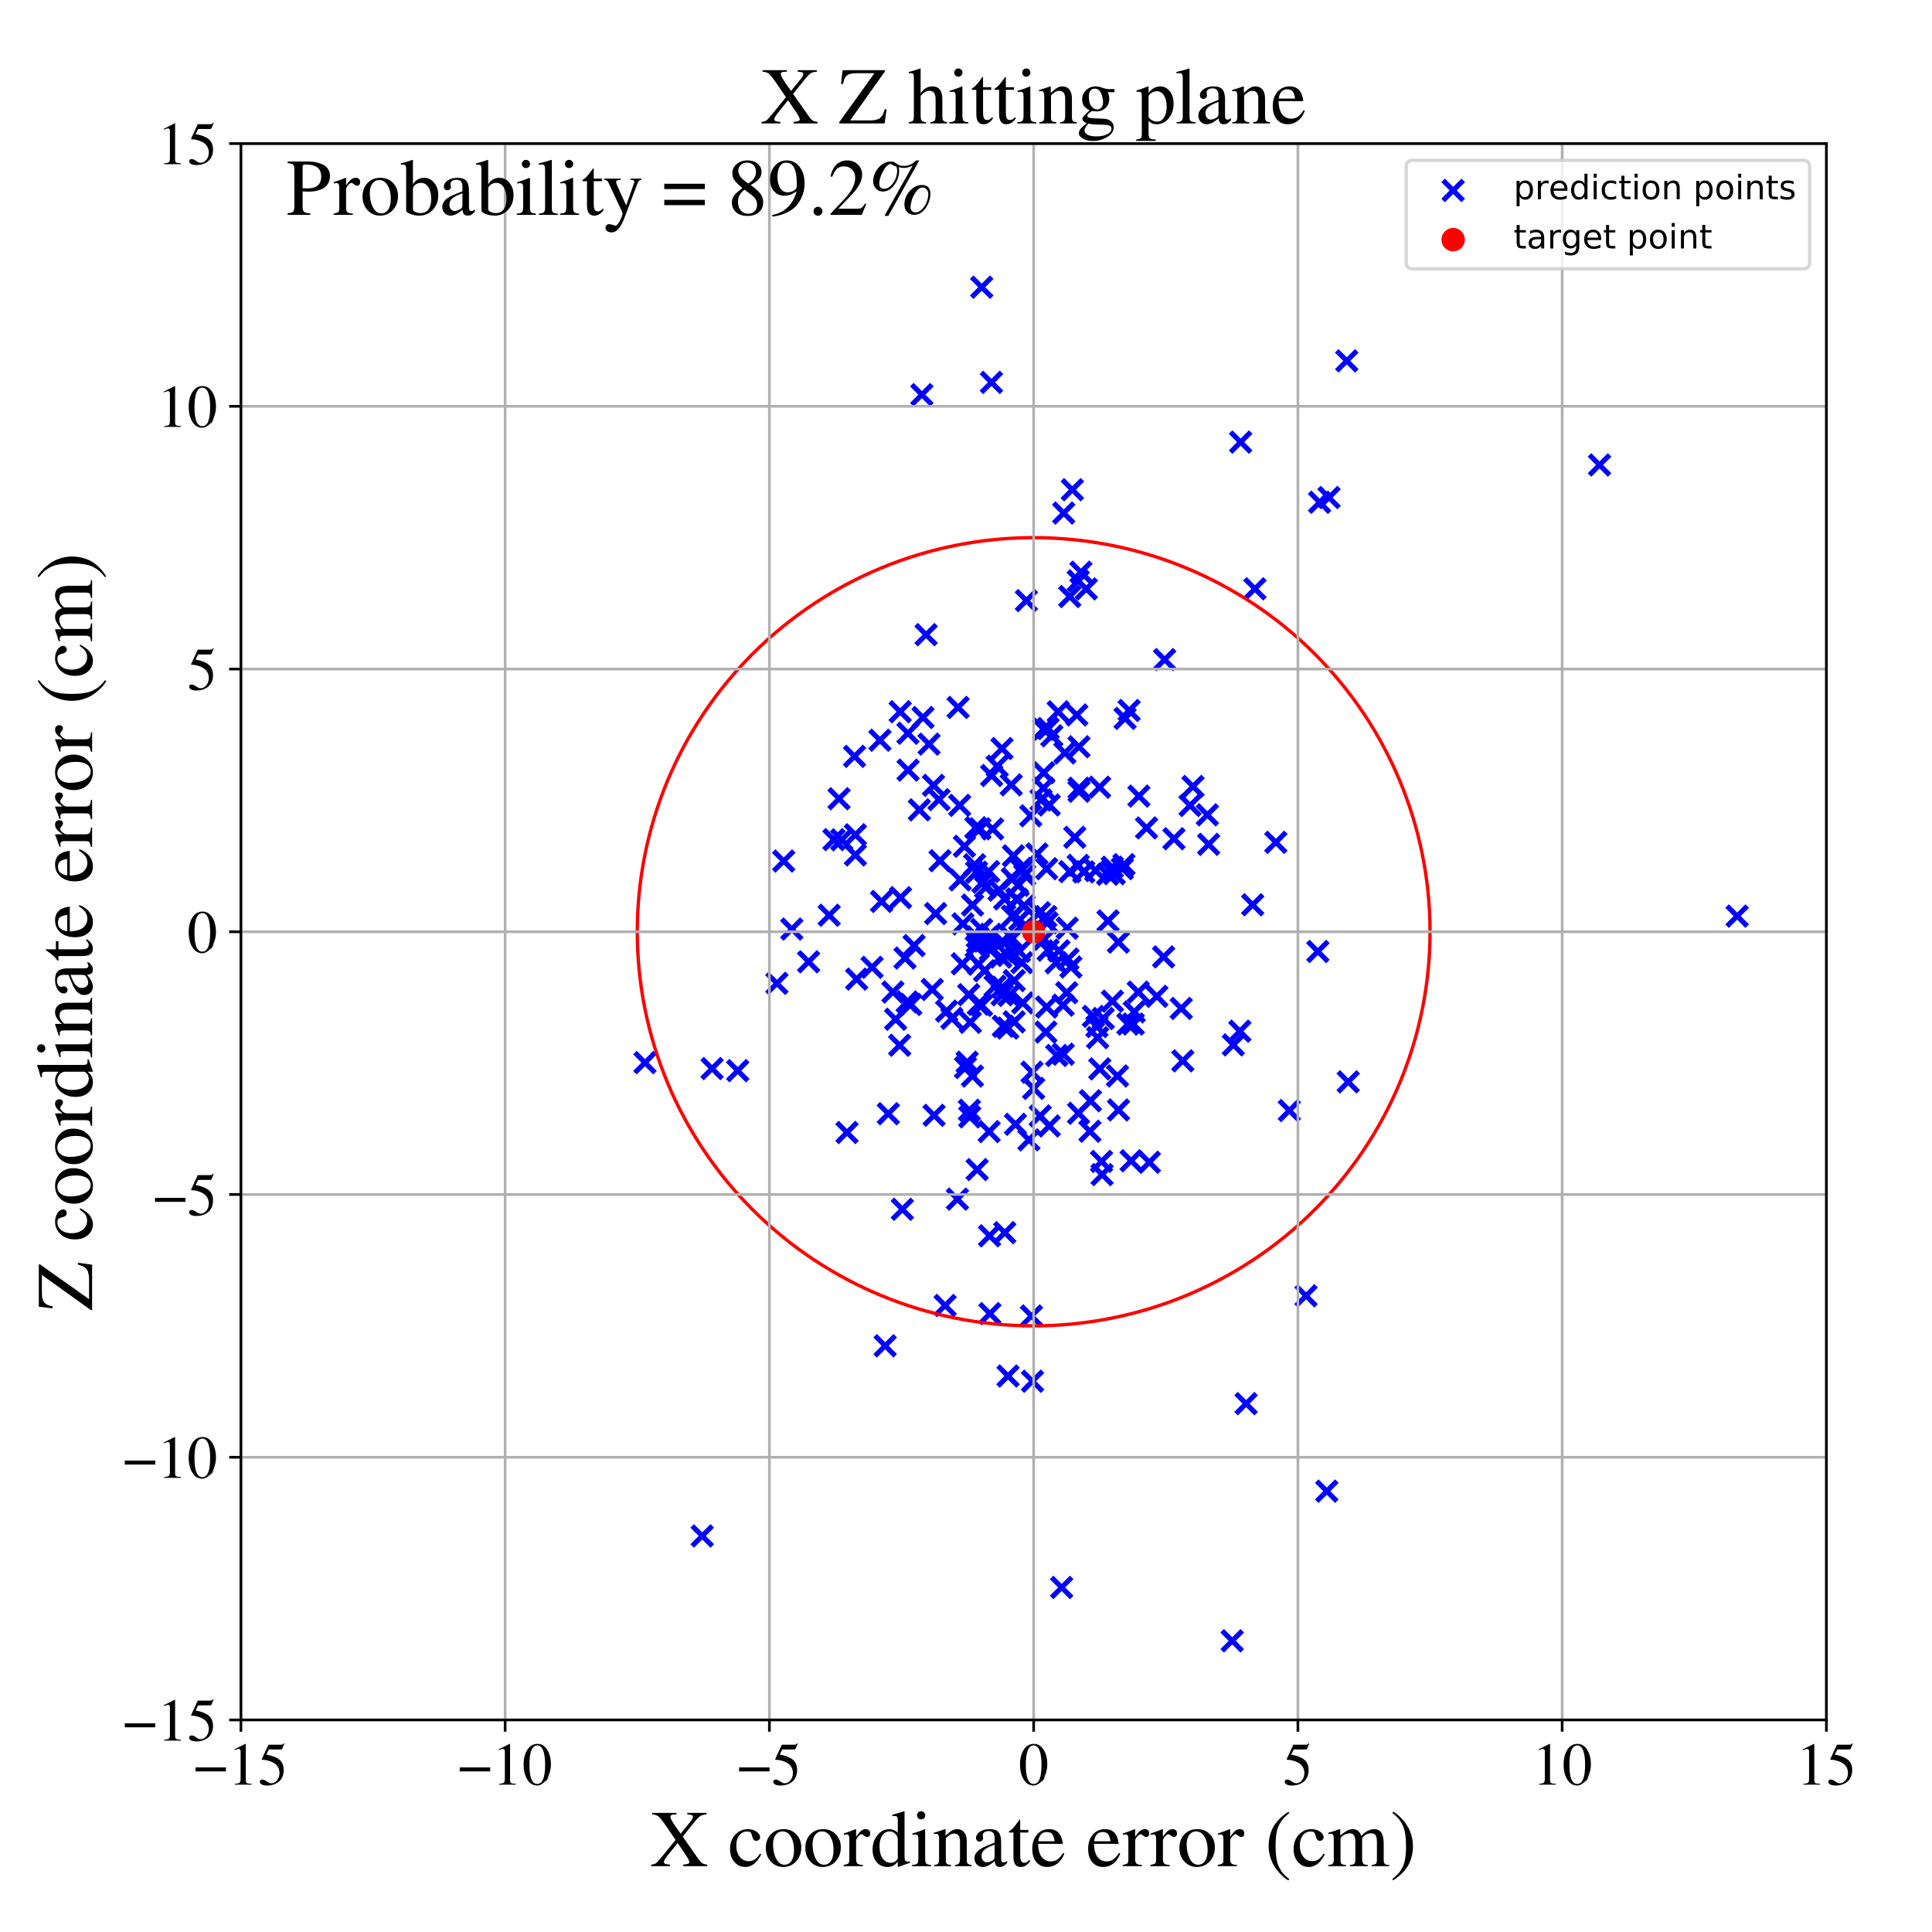 <?xml version="1.0" encoding="utf-8" standalone="no"?>
<!DOCTYPE svg PUBLIC "-//W3C//DTD SVG 1.1//EN"
  "http://www.w3.org/Graphics/SVG/1.1/DTD/svg11.dtd">
<!-- Created with matplotlib (https://matplotlib.org/) -->
<svg height="576pt" version="1.1" viewBox="0 0 576 576" width="576pt" xmlns="http://www.w3.org/2000/svg" xmlns:xlink="http://www.w3.org/1999/xlink">
 <defs>
  <style type="text/css">
*{stroke-linecap:butt;stroke-linejoin:round;}
  </style>
 </defs>
 <g id="figure_1">
  <g id="patch_1">
   <path d="M 0 576 
L 576 576 
L 576 0 
L 0 0 
z
" style="fill:#ffffff;"/>
  </g>
  <g id="axes_1">
   <g id="patch_2">
    <path d="M 71.822 512.784 
L 544.52 512.784 
L 544.52 42.802 
L 71.822 42.802 
z
" style="fill:#ffffff;"/>
   </g>
   <g id="PathCollection_1">
    <defs>
     <path d="M -3 3 
L 3 -3 
M -3 -3 
L 3 3 
" id="m9ffa90050f" style="stroke:#0000ff;stroke-width:1.5;"/>
    </defs>
    <g clip-path="url(#pd4918633de)">
     <use style="fill:#0000ff;stroke:#0000ff;stroke-width:1.5;" x="321.044" xlink:href="#m9ffa90050f" y="213.157"/>
     <use style="fill:#0000ff;stroke:#0000ff;stroke-width:1.5;" x="360.337" xlink:href="#m9ffa90050f" y="251.722"/>
     <use style="fill:#0000ff;stroke:#0000ff;stroke-width:1.5;" x="344.899" xlink:href="#m9ffa90050f" y="297.038"/>
     <use style="fill:#0000ff;stroke:#0000ff;stroke-width:1.5;" x="398.695" xlink:href="#m9ffa90050f" y="24.873"/>
     <use style="fill:#0000ff;stroke:#0000ff;stroke-width:1.5;" x="304.041" xlink:href="#m9ffa90050f" y="274.206"/>
     <use style="fill:#0000ff;stroke:#0000ff;stroke-width:1.5;" x="307.312" xlink:href="#m9ffa90050f" y="243.217"/>
     <use style="fill:#0000ff;stroke:#0000ff;stroke-width:1.5;" x="301.479" xlink:href="#m9ffa90050f" y="233.992"/>
     <use style="fill:#0000ff;stroke:#0000ff;stroke-width:1.5;" x="292.662" xlink:href="#m9ffa90050f" y="277.107"/>
     <use style="fill:#0000ff;stroke:#0000ff;stroke-width:1.5;" x="286.111" xlink:href="#m9ffa90050f" y="240.108"/>
     <use style="fill:#0000ff;stroke:#0000ff;stroke-width:1.5;" x="286.243" xlink:href="#m9ffa90050f" y="262.315"/>
     <use style="fill:#0000ff;stroke:#0000ff;stroke-width:1.5;" x="317.136" xlink:href="#m9ffa90050f" y="152.958"/>
     <use style="fill:#0000ff;stroke:#0000ff;stroke-width:1.5;" x="337.226" xlink:href="#m9ffa90050f" y="346.073"/>
     <use style="fill:#0000ff;stroke:#0000ff;stroke-width:1.5;" x="392.9" xlink:href="#m9ffa90050f" y="283.67"/>
     <use style="fill:#0000ff;stroke:#0000ff;stroke-width:1.5;" x="233.653" xlink:href="#m9ffa90050f" y="256.71"/>
     <use style="fill:#0000ff;stroke:#0000ff;stroke-width:1.5;" x="310.121" xlink:href="#m9ffa90050f" y="332.696"/>
     <use style="fill:#0000ff;stroke:#0000ff;stroke-width:1.5;" x="331.613" xlink:href="#m9ffa90050f" y="258.541"/>
     <use style="fill:#0000ff;stroke:#0000ff;stroke-width:1.5;" x="311.09" xlink:href="#m9ffa90050f" y="234.976"/>
     <use style="fill:#0000ff;stroke:#0000ff;stroke-width:1.5;" x="269.022" xlink:href="#m9ffa90050f" y="360.535"/>
     <use style="fill:#0000ff;stroke:#0000ff;stroke-width:1.5;" x="254.761" xlink:href="#m9ffa90050f" y="225.495"/>
     <use style="fill:#0000ff;stroke:#0000ff;stroke-width:1.5;" x="290.562" xlink:href="#m9ffa90050f" y="257.81"/>
     <use style="fill:#0000ff;stroke:#0000ff;stroke-width:1.5;" x="332.208" xlink:href="#m9ffa90050f" y="260.47"/>
     <use style="fill:#0000ff;stroke:#0000ff;stroke-width:1.5;" x="367.707" xlink:href="#m9ffa90050f" y="311.523"/>
     <use style="fill:#0000ff;stroke:#0000ff;stroke-width:1.5;" x="334.615" xlink:href="#m9ffa90050f" y="258.971"/>
     <use style="fill:#0000ff;stroke:#0000ff;stroke-width:1.5;" x="319.271" xlink:href="#m9ffa90050f" y="288.302"/>
     <use style="fill:#0000ff;stroke:#0000ff;stroke-width:1.5;" x="349.994" xlink:href="#m9ffa90050f" y="250.056"/>
     <use style="fill:#0000ff;stroke:#0000ff;stroke-width:1.5;" x="355.677" xlink:href="#m9ffa90050f" y="234.472"/>
     <use style="fill:#0000ff;stroke:#0000ff;stroke-width:1.5;" x="374.136" xlink:href="#m9ffa90050f" y="175.545"/>
     <use style="fill:#0000ff;stroke:#0000ff;stroke-width:1.5;" x="323.871" xlink:href="#m9ffa90050f" y="175.571"/>
     <use style="fill:#0000ff;stroke:#0000ff;stroke-width:1.5;" x="380.37" xlink:href="#m9ffa90050f" y="251.131"/>
     <use style="fill:#0000ff;stroke:#0000ff;stroke-width:1.5;" x="330.222" xlink:href="#m9ffa90050f" y="260.644"/>
     <use style="fill:#0000ff;stroke:#0000ff;stroke-width:1.5;" x="958.361" xlink:href="#m9ffa90050f" y="245.711"/>
     <use style="fill:#0000ff;stroke:#0000ff;stroke-width:1.5;" x="270.739" xlink:href="#m9ffa90050f" y="229.597"/>
     <use style="fill:#0000ff;stroke:#0000ff;stroke-width:1.5;" x="315.49" xlink:href="#m9ffa90050f" y="212.213"/>
     <use style="fill:#0000ff;stroke:#0000ff;stroke-width:1.5;" x="308.171" xlink:href="#m9ffa90050f" y="324.496"/>
     <use style="fill:#0000ff;stroke:#0000ff;stroke-width:1.5;" x="291.371" xlink:href="#m9ffa90050f" y="279.313"/>
     <use style="fill:#0000ff;stroke:#0000ff;stroke-width:1.5;" x="313.591" xlink:href="#m9ffa90050f" y="219.373"/>
     <use style="fill:#0000ff;stroke:#0000ff;stroke-width:1.5;" x="287.843" xlink:href="#m9ffa90050f" y="318.264"/>
     <use style="fill:#0000ff;stroke:#0000ff;stroke-width:1.5;" x="315.044" xlink:href="#m9ffa90050f" y="314.672"/>
     <use style="fill:#0000ff;stroke:#0000ff;stroke-width:1.5;" x="278.473" xlink:href="#m9ffa90050f" y="332.516"/>
     <use style="fill:#0000ff;stroke:#0000ff;stroke-width:1.5;" x="373.474" xlink:href="#m9ffa90050f" y="269.747"/>
     <use style="fill:#0000ff;stroke:#0000ff;stroke-width:1.5;" x="291.044" xlink:href="#m9ffa90050f" y="282.25"/>
     <use style="fill:#0000ff;stroke:#0000ff;stroke-width:1.5;" x="401.953" xlink:href="#m9ffa90050f" y="322.544"/>
     <use style="fill:#0000ff;stroke:#0000ff;stroke-width:1.5;" x="292.684" xlink:href="#m9ffa90050f" y="85.629"/>
     <use style="fill:#0000ff;stroke:#0000ff;stroke-width:1.5;" x="352.639" xlink:href="#m9ffa90050f" y="316.279"/>
     <use style="fill:#0000ff;stroke:#0000ff;stroke-width:1.5;" x="259.994" xlink:href="#m9ffa90050f" y="288.394"/>
     <use style="fill:#0000ff;stroke:#0000ff;stroke-width:1.5;" x="293.445" xlink:href="#m9ffa90050f" y="280.583"/>
     <use style="fill:#0000ff;stroke:#0000ff;stroke-width:1.5;" x="277.932" xlink:href="#m9ffa90050f" y="294.996"/>
     <use style="fill:#0000ff;stroke:#0000ff;stroke-width:1.5;" x="318.961" xlink:href="#m9ffa90050f" y="259.882"/>
     <use style="fill:#0000ff;stroke:#0000ff;stroke-width:1.5;" x="294.907" xlink:href="#m9ffa90050f" y="337.375"/>
     <use style="fill:#0000ff;stroke:#0000ff;stroke-width:1.5;" x="352.167" xlink:href="#m9ffa90050f" y="300.646"/>
     <use style="fill:#0000ff;stroke:#0000ff;stroke-width:1.5;" x="299.558" xlink:href="#m9ffa90050f" y="367.501"/>
     <use style="fill:#0000ff;stroke:#0000ff;stroke-width:1.5;" x="298.765" xlink:href="#m9ffa90050f" y="296.583"/>
     <use style="fill:#0000ff;stroke:#0000ff;stroke-width:1.5;" x="274.101" xlink:href="#m9ffa90050f" y="241.44"/>
     <use style="fill:#0000ff;stroke:#0000ff;stroke-width:1.5;" x="311.146" xlink:href="#m9ffa90050f" y="217.427"/>
     <use style="fill:#0000ff;stroke:#0000ff;stroke-width:1.5;" x="192.291" xlink:href="#m9ffa90050f" y="316.815"/>
     <use style="fill:#0000ff;stroke:#0000ff;stroke-width:1.5;" x="295.022" xlink:href="#m9ffa90050f" y="368.436"/>
     <use style="fill:#0000ff;stroke:#0000ff;stroke-width:1.5;" x="303.164" xlink:href="#m9ffa90050f" y="268.02"/>
     <use style="fill:#0000ff;stroke:#0000ff;stroke-width:1.5;" x="266.209" xlink:href="#m9ffa90050f" y="295.759"/>
     <use style="fill:#0000ff;stroke:#0000ff;stroke-width:1.5;" x="264.838" xlink:href="#m9ffa90050f" y="332.042"/>
     <use style="fill:#0000ff;stroke:#0000ff;stroke-width:1.5;" x="395.569" xlink:href="#m9ffa90050f" y="444.571"/>
     <use style="fill:#0000ff;stroke:#0000ff;stroke-width:1.5;" x="712.434" xlink:href="#m9ffa90050f" y="497.278"/>
     <use style="fill:#0000ff;stroke:#0000ff;stroke-width:1.5;" x="289.289" xlink:href="#m9ffa90050f" y="304.789"/>
     <use style="fill:#0000ff;stroke:#0000ff;stroke-width:1.5;" x="321.687" xlink:href="#m9ffa90050f" y="235.916"/>
     <use style="fill:#0000ff;stroke:#0000ff;stroke-width:1.5;" x="295.648" xlink:href="#m9ffa90050f" y="231.208"/>
     <use style="fill:#0000ff;stroke:#0000ff;stroke-width:1.5;" x="312.036" xlink:href="#m9ffa90050f" y="258.992"/>
     <use style="fill:#0000ff;stroke:#0000ff;stroke-width:1.5;" x="298.844" xlink:href="#m9ffa90050f" y="280.645"/>
     <use style="fill:#0000ff;stroke:#0000ff;stroke-width:1.5;" x="328.913" xlink:href="#m9ffa90050f" y="303.656"/>
     <use style="fill:#0000ff;stroke:#0000ff;stroke-width:1.5;" x="312.48" xlink:href="#m9ffa90050f" y="217.211"/>
     <use style="fill:#0000ff;stroke:#0000ff;stroke-width:1.5;" x="369.638" xlink:href="#m9ffa90050f" y="307.434"/>
     <use style="fill:#0000ff;stroke:#0000ff;stroke-width:1.5;" x="335.096" xlink:href="#m9ffa90050f" y="257.768"/>
     <use style="fill:#0000ff;stroke:#0000ff;stroke-width:1.5;" x="371.505" xlink:href="#m9ffa90050f" y="418.477"/>
     <use style="fill:#0000ff;stroke:#0000ff;stroke-width:1.5;" x="287.084" xlink:href="#m9ffa90050f" y="275.44"/>
     <use style="fill:#0000ff;stroke:#0000ff;stroke-width:1.5;" x="292.144" xlink:href="#m9ffa90050f" y="247.09"/>
     <use style="fill:#0000ff;stroke:#0000ff;stroke-width:1.5;" x="302.749" xlink:href="#m9ffa90050f" y="335.197"/>
     <use style="fill:#0000ff;stroke:#0000ff;stroke-width:1.5;" x="328.566" xlink:href="#m9ffa90050f" y="350.191"/>
     <use style="fill:#0000ff;stroke:#0000ff;stroke-width:1.5;" x="247.211" xlink:href="#m9ffa90050f" y="272.866"/>
     <use style="fill:#0000ff;stroke:#0000ff;stroke-width:1.5;" x="318.171" xlink:href="#m9ffa90050f" y="276.714"/>
     <use style="fill:#0000ff;stroke:#0000ff;stroke-width:1.5;" x="312.808" xlink:href="#m9ffa90050f" y="239.986"/>
     <use style="fill:#0000ff;stroke:#0000ff;stroke-width:1.5;" x="300.817" xlink:href="#m9ffa90050f" y="296.765"/>
     <use style="fill:#0000ff;stroke:#0000ff;stroke-width:1.5;" x="298.724" xlink:href="#m9ffa90050f" y="223.161"/>
     <use style="fill:#0000ff;stroke:#0000ff;stroke-width:1.5;" x="346.916" xlink:href="#m9ffa90050f" y="285.29"/>
     <use style="fill:#0000ff;stroke:#0000ff;stroke-width:1.5;" x="295.254" xlink:href="#m9ffa90050f" y="283.23"/>
     <use style="fill:#0000ff;stroke:#0000ff;stroke-width:1.5;" x="306.755" xlink:href="#m9ffa90050f" y="339.837"/>
     <use style="fill:#0000ff;stroke:#0000ff;stroke-width:1.5;" x="278.313" xlink:href="#m9ffa90050f" y="234.138"/>
     <use style="fill:#0000ff;stroke:#0000ff;stroke-width:1.5;" x="303.272" xlink:href="#m9ffa90050f" y="268.258"/>
     <use style="fill:#0000ff;stroke:#0000ff;stroke-width:1.5;" x="327.244" xlink:href="#m9ffa90050f" y="309.351"/>
     <use style="fill:#0000ff;stroke:#0000ff;stroke-width:1.5;" x="279.945" xlink:href="#m9ffa90050f" y="238.401"/>
     <use style="fill:#0000ff;stroke:#0000ff;stroke-width:1.5;" x="241.081" xlink:href="#m9ffa90050f" y="286.744"/>
     <use style="fill:#0000ff;stroke:#0000ff;stroke-width:1.5;" x="285.645" xlink:href="#m9ffa90050f" y="210.906"/>
     <use style="fill:#0000ff;stroke:#0000ff;stroke-width:1.5;" x="274.844" xlink:href="#m9ffa90050f" y="117.663"/>
     <use style="fill:#0000ff;stroke:#0000ff;stroke-width:1.5;" x="401.525" xlink:href="#m9ffa90050f" y="107.592"/>
     <use style="fill:#0000ff;stroke:#0000ff;stroke-width:1.5;" x="319.707" xlink:href="#m9ffa90050f" y="146.01"/>
     <use style="fill:#0000ff;stroke:#0000ff;stroke-width:1.5;" x="269.817" xlink:href="#m9ffa90050f" y="285.62"/>
     <use style="fill:#0000ff;stroke:#0000ff;stroke-width:1.5;" x="309.88" xlink:href="#m9ffa90050f" y="272.116"/>
     <use style="fill:#0000ff;stroke:#0000ff;stroke-width:1.5;" x="271.526" xlink:href="#m9ffa90050f" y="299.46"/>
     <use style="fill:#0000ff;stroke:#0000ff;stroke-width:1.5;" x="304.876" xlink:href="#m9ffa90050f" y="276.74"/>
     <use style="fill:#0000ff;stroke:#0000ff;stroke-width:1.5;" x="295.932" xlink:href="#m9ffa90050f" y="247.141"/>
     <use style="fill:#0000ff;stroke:#0000ff;stroke-width:1.5;" x="517.903" xlink:href="#m9ffa90050f" y="273.123"/>
     <use style="fill:#0000ff;stroke:#0000ff;stroke-width:1.5;" x="315.7" xlink:href="#m9ffa90050f" y="283.456"/>
     <use style="fill:#0000ff;stroke:#0000ff;stroke-width:1.5;" x="304.394" xlink:href="#m9ffa90050f" y="258.921"/>
     <use style="fill:#0000ff;stroke:#0000ff;stroke-width:1.5;" x="302.134" xlink:href="#m9ffa90050f" y="255.146"/>
     <use style="fill:#0000ff;stroke:#0000ff;stroke-width:1.5;" x="337.858" xlink:href="#m9ffa90050f" y="305.309"/>
     <use style="fill:#0000ff;stroke:#0000ff;stroke-width:1.5;" x="339.365" xlink:href="#m9ffa90050f" y="295.774"/>
     <use style="fill:#0000ff;stroke:#0000ff;stroke-width:1.5;" x="250.149" xlink:href="#m9ffa90050f" y="238.127"/>
     <use style="fill:#0000ff;stroke:#0000ff;stroke-width:1.5;" x="316.988" xlink:href="#m9ffa90050f" y="314.293"/>
     <use style="fill:#0000ff;stroke:#0000ff;stroke-width:1.5;" x="310.372" xlink:href="#m9ffa90050f" y="238.509"/>
     <use style="fill:#0000ff;stroke:#0000ff;stroke-width:1.5;" x="333.471" xlink:href="#m9ffa90050f" y="330.915"/>
     <use style="fill:#0000ff;stroke:#0000ff;stroke-width:1.5;" x="283.786" xlink:href="#m9ffa90050f" y="303.607"/>
     <use style="fill:#0000ff;stroke:#0000ff;stroke-width:1.5;" x="396.229" xlink:href="#m9ffa90050f" y="148.331"/>
     <use style="fill:#0000ff;stroke:#0000ff;stroke-width:1.5;" x="304.908" xlink:href="#m9ffa90050f" y="298.989"/>
     <use style="fill:#0000ff;stroke:#0000ff;stroke-width:1.5;" x="327.88" xlink:href="#m9ffa90050f" y="318.669"/>
     <use style="fill:#0000ff;stroke:#0000ff;stroke-width:1.5;" x="252.518" xlink:href="#m9ffa90050f" y="337.642"/>
     <use style="fill:#0000ff;stroke:#0000ff;stroke-width:1.5;" x="302.384" xlink:href="#m9ffa90050f" y="292.341"/>
     <use style="fill:#0000ff;stroke:#0000ff;stroke-width:1.5;" x="294.306" xlink:href="#m9ffa90050f" y="279.476"/>
     <use style="fill:#0000ff;stroke:#0000ff;stroke-width:1.5;" x="275.174" xlink:href="#m9ffa90050f" y="213.907"/>
     <use style="fill:#0000ff;stroke:#0000ff;stroke-width:1.5;" x="325.096" xlink:href="#m9ffa90050f" y="328.174"/>
     <use style="fill:#0000ff;stroke:#0000ff;stroke-width:1.5;" x="286.893" xlink:href="#m9ffa90050f" y="287.347"/>
     <use style="fill:#0000ff;stroke:#0000ff;stroke-width:1.5;" x="338.152" xlink:href="#m9ffa90050f" y="301.681"/>
     <use style="fill:#0000ff;stroke:#0000ff;stroke-width:1.5;" x="305.502" xlink:href="#m9ffa90050f" y="260.895"/>
     <use style="fill:#0000ff;stroke:#0000ff;stroke-width:1.5;" x="262.345" xlink:href="#m9ffa90050f" y="220.689"/>
     <use style="fill:#0000ff;stroke:#0000ff;stroke-width:1.5;" x="289.949" xlink:href="#m9ffa90050f" y="269.838"/>
     <use style="fill:#0000ff;stroke:#0000ff;stroke-width:1.5;" x="298.345" xlink:href="#m9ffa90050f" y="285.329"/>
     <use style="fill:#0000ff;stroke:#0000ff;stroke-width:1.5;" x="317.472" xlink:href="#m9ffa90050f" y="224.473"/>
     <use style="fill:#0000ff;stroke:#0000ff;stroke-width:1.5;" x="301.816" xlink:href="#m9ffa90050f" y="261.967"/>
     <use style="fill:#0000ff;stroke:#0000ff;stroke-width:1.5;" x="301.866" xlink:href="#m9ffa90050f" y="273.143"/>
     <use style="fill:#0000ff;stroke:#0000ff;stroke-width:1.5;" x="326.659" xlink:href="#m9ffa90050f" y="259.533"/>
     <use style="fill:#0000ff;stroke:#0000ff;stroke-width:1.5;" x="311.174" xlink:href="#m9ffa90050f" y="230.394"/>
     <use style="fill:#0000ff;stroke:#0000ff;stroke-width:1.5;" x="268.376" xlink:href="#m9ffa90050f" y="212.198"/>
     <use style="fill:#0000ff;stroke:#0000ff;stroke-width:1.5;" x="270.441" xlink:href="#m9ffa90050f" y="298.711"/>
     <use style="fill:#0000ff;stroke:#0000ff;stroke-width:1.5;" x="268.472" xlink:href="#m9ffa90050f" y="267.626"/>
     <use style="fill:#0000ff;stroke:#0000ff;stroke-width:1.5;" x="300.53" xlink:href="#m9ffa90050f" y="410.238"/>
     <use style="fill:#0000ff;stroke:#0000ff;stroke-width:1.5;" x="289.111" xlink:href="#m9ffa90050f" y="332.98"/>
     <use style="fill:#0000ff;stroke:#0000ff;stroke-width:1.5;" x="359.958" xlink:href="#m9ffa90050f" y="242.927"/>
     <use style="fill:#0000ff;stroke:#0000ff;stroke-width:1.5;" x="291.397" xlink:href="#m9ffa90050f" y="280.923"/>
     <use style="fill:#0000ff;stroke:#0000ff;stroke-width:1.5;" x="236.071" xlink:href="#m9ffa90050f" y="276.995"/>
     <use style="fill:#0000ff;stroke:#0000ff;stroke-width:1.5;" x="367.367" xlink:href="#m9ffa90050f" y="489.189"/>
     <use style="fill:#0000ff;stroke:#0000ff;stroke-width:1.5;" x="321.677" xlink:href="#m9ffa90050f" y="222.637"/>
     <use style="fill:#0000ff;stroke:#0000ff;stroke-width:1.5;" x="255.02" xlink:href="#m9ffa90050f" y="248.881"/>
     <use style="fill:#0000ff;stroke:#0000ff;stroke-width:1.5;" x="975.115" xlink:href="#m9ffa90050f" y="252.842"/>
     <use style="fill:#0000ff;stroke:#0000ff;stroke-width:1.5;" x="255.023" xlink:href="#m9ffa90050f" y="254.889"/>
     <use style="fill:#0000ff;stroke:#0000ff;stroke-width:1.5;" x="303.913" xlink:href="#m9ffa90050f" y="283.65"/>
     <use style="fill:#0000ff;stroke:#0000ff;stroke-width:1.5;" x="328.406" xlink:href="#m9ffa90050f" y="346.261"/>
     <use style="fill:#0000ff;stroke:#0000ff;stroke-width:1.5;" x="321.463" xlink:href="#m9ffa90050f" y="173.18"/>
     <use style="fill:#0000ff;stroke:#0000ff;stroke-width:1.5;" x="304.658" xlink:href="#m9ffa90050f" y="286.999"/>
     <use style="fill:#0000ff;stroke:#0000ff;stroke-width:1.5;" x="324.935" xlink:href="#m9ffa90050f" y="337.268"/>
     <use style="fill:#0000ff;stroke:#0000ff;stroke-width:1.5;" x="293.844" xlink:href="#m9ffa90050f" y="264.539"/>
     <use style="fill:#0000ff;stroke:#0000ff;stroke-width:1.5;" x="312.484" xlink:href="#m9ffa90050f" y="283.272"/>
     <use style="fill:#0000ff;stroke:#0000ff;stroke-width:1.5;" x="336.634" xlink:href="#m9ffa90050f" y="211.817"/>
     <use style="fill:#0000ff;stroke:#0000ff;stroke-width:1.5;" x="341.832" xlink:href="#m9ffa90050f" y="246.835"/>
     <use style="fill:#0000ff;stroke:#0000ff;stroke-width:1.5;" x="288.342" xlink:href="#m9ffa90050f" y="316.68"/>
     <use style="fill:#0000ff;stroke:#0000ff;stroke-width:1.5;" x="255.405" xlink:href="#m9ffa90050f" y="291.902"/>
     <use style="fill:#0000ff;stroke:#0000ff;stroke-width:1.5;" x="276.98" xlink:href="#m9ffa90050f" y="221.853"/>
     <use style="fill:#0000ff;stroke:#0000ff;stroke-width:1.5;" x="300.549" xlink:href="#m9ffa90050f" y="284.855"/>
     <use style="fill:#0000ff;stroke:#0000ff;stroke-width:1.5;" x="333.445" xlink:href="#m9ffa90050f" y="280.884"/>
     <use style="fill:#0000ff;stroke:#0000ff;stroke-width:1.5;" x="318.031" xlink:href="#m9ffa90050f" y="295.958"/>
     <use style="fill:#0000ff;stroke:#0000ff;stroke-width:1.5;" x="301.323" xlink:href="#m9ffa90050f" y="279.281"/>
     <use style="fill:#0000ff;stroke:#0000ff;stroke-width:1.5;" x="347.219" xlink:href="#m9ffa90050f" y="196.652"/>
     <use style="fill:#0000ff;stroke:#0000ff;stroke-width:1.5;" x="321.554" xlink:href="#m9ffa90050f" y="331.903"/>
     <use style="fill:#0000ff;stroke:#0000ff;stroke-width:1.5;" x="295.588" xlink:href="#m9ffa90050f" y="113.997"/>
     <use style="fill:#0000ff;stroke:#0000ff;stroke-width:1.5;" x="302.368" xlink:href="#m9ffa90050f" y="304.652"/>
     <use style="fill:#0000ff;stroke:#0000ff;stroke-width:1.5;" x="297.306" xlink:href="#m9ffa90050f" y="228.447"/>
     <use style="fill:#0000ff;stroke:#0000ff;stroke-width:1.5;" x="219.948" xlink:href="#m9ffa90050f" y="319.2"/>
     <use style="fill:#0000ff;stroke:#0000ff;stroke-width:1.5;" x="320.43" xlink:href="#m9ffa90050f" y="249.623"/>
     <use style="fill:#0000ff;stroke:#0000ff;stroke-width:1.5;" x="335.431" xlink:href="#m9ffa90050f" y="214.174"/>
     <use style="fill:#0000ff;stroke:#0000ff;stroke-width:1.5;" x="333.163" xlink:href="#m9ffa90050f" y="320.788"/>
     <use style="fill:#0000ff;stroke:#0000ff;stroke-width:1.5;" x="248.633" xlink:href="#m9ffa90050f" y="250.326"/>
     <use style="fill:#0000ff;stroke:#0000ff;stroke-width:1.5;" x="342.664" xlink:href="#m9ffa90050f" y="346.514"/>
     <use style="fill:#0000ff;stroke:#0000ff;stroke-width:1.5;" x="298.84" xlink:href="#m9ffa90050f" y="294.342"/>
     <use style="fill:#0000ff;stroke:#0000ff;stroke-width:1.5;" x="268.216" xlink:href="#m9ffa90050f" y="311.624"/>
     <use style="fill:#0000ff;stroke:#0000ff;stroke-width:1.5;" x="281.772" xlink:href="#m9ffa90050f" y="389.209"/>
     <use style="fill:#0000ff;stroke:#0000ff;stroke-width:1.5;" x="212.29" xlink:href="#m9ffa90050f" y="318.572"/>
     <use style="fill:#0000ff;stroke:#0000ff;stroke-width:1.5;" x="287.526" xlink:href="#m9ffa90050f" y="252.307"/>
     <use style="fill:#0000ff;stroke:#0000ff;stroke-width:1.5;" x="307.676" xlink:href="#m9ffa90050f" y="319.654"/>
     <use style="fill:#0000ff;stroke:#0000ff;stroke-width:1.5;" x="312.159" xlink:href="#m9ffa90050f" y="275.132"/>
     <use style="fill:#0000ff;stroke:#0000ff;stroke-width:1.5;" x="314.887" xlink:href="#m9ffa90050f" y="287.036"/>
     <use style="fill:#0000ff;stroke:#0000ff;stroke-width:1.5;" x="300.458" xlink:href="#m9ffa90050f" y="306.498"/>
     <use style="fill:#0000ff;stroke:#0000ff;stroke-width:1.5;" x="263.902" xlink:href="#m9ffa90050f" y="401.227"/>
     <use style="fill:#0000ff;stroke:#0000ff;stroke-width:1.5;" x="290.929" xlink:href="#m9ffa90050f" y="246.778"/>
     <use style="fill:#0000ff;stroke:#0000ff;stroke-width:1.5;" x="231.63" xlink:href="#m9ffa90050f" y="293.165"/>
     <use style="fill:#0000ff;stroke:#0000ff;stroke-width:1.5;" x="327.829" xlink:href="#m9ffa90050f" y="234.699"/>
     <use style="fill:#0000ff;stroke:#0000ff;stroke-width:1.5;" x="312.026" xlink:href="#m9ffa90050f" y="300.226"/>
     <use style="fill:#0000ff;stroke:#0000ff;stroke-width:1.5;" x="304.684" xlink:href="#m9ffa90050f" y="259.424"/>
     <use style="fill:#0000ff;stroke:#0000ff;stroke-width:1.5;" x="309.151" xlink:href="#m9ffa90050f" y="254.592"/>
     <use style="fill:#0000ff;stroke:#0000ff;stroke-width:1.5;" x="384.394" xlink:href="#m9ffa90050f" y="331.101"/>
     <use style="fill:#0000ff;stroke:#0000ff;stroke-width:1.5;" x="292.632" xlink:href="#m9ffa90050f" y="299.712"/>
     <use style="fill:#0000ff;stroke:#0000ff;stroke-width:1.5;" x="325.977" xlink:href="#m9ffa90050f" y="303.024"/>
     <use style="fill:#0000ff;stroke:#0000ff;stroke-width:1.5;" x="312.816" xlink:href="#m9ffa90050f" y="335.688"/>
     <use style="fill:#0000ff;stroke:#0000ff;stroke-width:1.5;" x="476.884" xlink:href="#m9ffa90050f" y="138.625"/>
     <use style="fill:#0000ff;stroke:#0000ff;stroke-width:1.5;" x="276.105" xlink:href="#m9ffa90050f" y="189.223"/>
     <use style="fill:#0000ff;stroke:#0000ff;stroke-width:1.5;" x="323.098" xlink:href="#m9ffa90050f" y="259.947"/>
     <use style="fill:#0000ff;stroke:#0000ff;stroke-width:1.5;" x="297.834" xlink:href="#m9ffa90050f" y="265.377"/>
     <use style="fill:#0000ff;stroke:#0000ff;stroke-width:1.5;" x="295.116" xlink:href="#m9ffa90050f" y="391.643"/>
     <use style="fill:#0000ff;stroke:#0000ff;stroke-width:1.5;" x="321.461" xlink:href="#m9ffa90050f" y="257.995"/>
     <use style="fill:#0000ff;stroke:#0000ff;stroke-width:1.5;" x="288.806" xlink:href="#m9ffa90050f" y="296.545"/>
     <use style="fill:#0000ff;stroke:#0000ff;stroke-width:1.5;" x="291.135" xlink:href="#m9ffa90050f" y="260.03"/>
     <use style="fill:#0000ff;stroke:#0000ff;stroke-width:1.5;" x="318.405" xlink:href="#m9ffa90050f" y="285.927"/>
     <use style="fill:#0000ff;stroke:#0000ff;stroke-width:1.5;" x="331.658" xlink:href="#m9ffa90050f" y="298.488"/>
     <use style="fill:#0000ff;stroke:#0000ff;stroke-width:1.5;" x="311.305" xlink:href="#m9ffa90050f" y="280.051"/>
     <use style="fill:#0000ff;stroke:#0000ff;stroke-width:1.5;" x="393.424" xlink:href="#m9ffa90050f" y="149.739"/>
     <use style="fill:#0000ff;stroke:#0000ff;stroke-width:1.5;" x="294.736" xlink:href="#m9ffa90050f" y="259.83"/>
     <use style="fill:#0000ff;stroke:#0000ff;stroke-width:1.5;" x="322.265" xlink:href="#m9ffa90050f" y="170.584"/>
     <use style="fill:#0000ff;stroke:#0000ff;stroke-width:1.5;" x="327.024" xlink:href="#m9ffa90050f" y="306.064"/>
     <use style="fill:#0000ff;stroke:#0000ff;stroke-width:1.5;" x="295.346" xlink:href="#m9ffa90050f" y="278.564"/>
     <use style="fill:#0000ff;stroke:#0000ff;stroke-width:1.5;" x="289.012" xlink:href="#m9ffa90050f" y="331.007"/>
     <use style="fill:#0000ff;stroke:#0000ff;stroke-width:1.5;" x="303.545" xlink:href="#m9ffa90050f" y="263.955"/>
     <use style="fill:#0000ff;stroke:#0000ff;stroke-width:1.5;" x="293.53" xlink:href="#m9ffa90050f" y="289.408"/>
     <use style="fill:#0000ff;stroke:#0000ff;stroke-width:1.5;" x="330.337" xlink:href="#m9ffa90050f" y="274.557"/>
     <use style="fill:#0000ff;stroke:#0000ff;stroke-width:1.5;" x="318.927" xlink:href="#m9ffa90050f" y="177.843"/>
     <use style="fill:#0000ff;stroke:#0000ff;stroke-width:1.5;" x="285.442" xlink:href="#m9ffa90050f" y="357.512"/>
     <use style="fill:#0000ff;stroke:#0000ff;stroke-width:1.5;" x="280.259" xlink:href="#m9ffa90050f" y="256.61"/>
     <use style="fill:#0000ff;stroke:#0000ff;stroke-width:1.5;" x="250.946" xlink:href="#m9ffa90050f" y="250.376"/>
     <use style="fill:#0000ff;stroke:#0000ff;stroke-width:1.5;" x="389.374" xlink:href="#m9ffa90050f" y="386.329"/>
     <use style="fill:#0000ff;stroke:#0000ff;stroke-width:1.5;" x="291.714" xlink:href="#m9ffa90050f" y="287.437"/>
     <use style="fill:#0000ff;stroke:#0000ff;stroke-width:1.5;" x="354.799" xlink:href="#m9ffa90050f" y="240.147"/>
     <use style="fill:#0000ff;stroke:#0000ff;stroke-width:1.5;" x="316.515" xlink:href="#m9ffa90050f" y="473.279"/>
     <use style="fill:#0000ff;stroke:#0000ff;stroke-width:1.5;" x="339.551" xlink:href="#m9ffa90050f" y="237.345"/>
     <use style="fill:#0000ff;stroke:#0000ff;stroke-width:1.5;" x="311.797" xlink:href="#m9ffa90050f" y="273.265"/>
     <use style="fill:#0000ff;stroke:#0000ff;stroke-width:1.5;" x="267.016" xlink:href="#m9ffa90050f" y="303.877"/>
     <use style="fill:#0000ff;stroke:#0000ff;stroke-width:1.5;" x="289.915" xlink:href="#m9ffa90050f" y="320.813"/>
     <use style="fill:#0000ff;stroke:#0000ff;stroke-width:1.5;" x="270.691" xlink:href="#m9ffa90050f" y="218.608"/>
     <use style="fill:#0000ff;stroke:#0000ff;stroke-width:1.5;" x="293.027" xlink:href="#m9ffa90050f" y="263.001"/>
     <use style="fill:#0000ff;stroke:#0000ff;stroke-width:1.5;" x="306.009" xlink:href="#m9ffa90050f" y="179.066"/>
     <use style="fill:#0000ff;stroke:#0000ff;stroke-width:1.5;" x="307.519" xlink:href="#m9ffa90050f" y="392.334"/>
     <use style="fill:#0000ff;stroke:#0000ff;stroke-width:1.5;" x="316.953" xlink:href="#m9ffa90050f" y="299.668"/>
     <use style="fill:#0000ff;stroke:#0000ff;stroke-width:1.5;" x="307.826" xlink:href="#m9ffa90050f" y="411.791"/>
     <use style="fill:#0000ff;stroke:#0000ff;stroke-width:1.5;" x="209.357" xlink:href="#m9ffa90050f" y="457.92"/>
     <use style="fill:#0000ff;stroke:#0000ff;stroke-width:1.5;" x="262.818" xlink:href="#m9ffa90050f" y="268.755"/>
     <use style="fill:#0000ff;stroke:#0000ff;stroke-width:1.5;" x="291.685" xlink:href="#m9ffa90050f" y="299.423"/>
     <use style="fill:#0000ff;stroke:#0000ff;stroke-width:1.5;" x="282.227" xlink:href="#m9ffa90050f" y="301.448"/>
     <use style="fill:#0000ff;stroke:#0000ff;stroke-width:1.5;" x="299.121" xlink:href="#m9ffa90050f" y="305.968"/>
     <use style="fill:#0000ff;stroke:#0000ff;stroke-width:1.5;" x="291.327" xlink:href="#m9ffa90050f" y="348.695"/>
     <use style="fill:#0000ff;stroke:#0000ff;stroke-width:1.5;" x="369.882" xlink:href="#m9ffa90050f" y="131.812"/>
     <use style="fill:#0000ff;stroke:#0000ff;stroke-width:1.5;" x="311.809" xlink:href="#m9ffa90050f" y="307.701"/>
     <use style="fill:#0000ff;stroke:#0000ff;stroke-width:1.5;" x="296.67" xlink:href="#m9ffa90050f" y="294.011"/>
     <use style="fill:#0000ff;stroke:#0000ff;stroke-width:1.5;" x="321.689" xlink:href="#m9ffa90050f" y="234.999"/>
     <use style="fill:#0000ff;stroke:#0000ff;stroke-width:1.5;" x="299.532" xlink:href="#m9ffa90050f" y="267.999"/>
     <use style="fill:#0000ff;stroke:#0000ff;stroke-width:1.5;" x="305.345" xlink:href="#m9ffa90050f" y="270.028"/>
     <use style="fill:#0000ff;stroke:#0000ff;stroke-width:1.5;" x="272.517" xlink:href="#m9ffa90050f" y="281.91"/>
     <use style="fill:#0000ff;stroke:#0000ff;stroke-width:1.5;" x="336.258" xlink:href="#m9ffa90050f" y="305.321"/>
     <use style="fill:#0000ff;stroke:#0000ff;stroke-width:1.5;" x="278.947" xlink:href="#m9ffa90050f" y="272.369"/>
    </g>
   </g>
   <g id="PathCollection_2">
    <defs>
     <path d="M 0 3 
C 0.796 3 1.559 2.684 2.121 2.121 
C 2.684 1.559 3 0.796 3 0 
C 3 -0.796 2.684 -1.559 2.121 -2.121 
C 1.559 -2.684 0.796 -3 0 -3 
C -0.796 -3 -1.559 -2.684 -2.121 -2.121 
C -2.684 -1.559 -3 -0.796 -3 0 
C -3 0.796 -2.684 1.559 -2.121 2.121 
C -1.559 2.684 -0.796 3 0 3 
z
" id="mea323052f3" style="stroke:#ff0000;"/>
    </defs>
    <g clip-path="url(#pd4918633de)">
     <use style="fill:#ff0000;stroke:#ff0000;" x="308.171" xlink:href="#mea323052f3" y="277.793"/>
    </g>
   </g>
   <g id="patch_3">
    <path clip-path="url(#pd4918633de)" d="M 308.171 395.288 
C 339.511 395.288 369.572 382.908 391.733 360.875 
C 413.894 338.841 426.346 308.953 426.346 277.793 
C 426.346 246.633 413.894 216.745 391.733 194.711 
C 369.572 172.677 339.511 160.297 308.171 160.297 
C 276.831 160.297 246.77 172.677 224.609 194.711 
C 202.448 216.745 189.997 246.633 189.997 277.793 
C 189.997 308.953 202.448 338.841 224.609 360.875 
C 246.77 382.908 276.831 395.288 308.171 395.288 
z
" style="fill:none;stroke:#ff0000;stroke-linejoin:miter;"/>
   </g>
   <g id="matplotlib.axis_1">
    <g id="xtick_1">
     <g id="line2d_1">
      <path clip-path="url(#pd4918633de)" d="M 71.822 512.784 
L 71.822 42.802 
" style="fill:none;stroke:#b0b0b0;stroke-linecap:square;stroke-width:0.8;"/>
     </g>
     <g id="line2d_2">
      <defs>
       <path d="M 0 0 
L 0 3.5 
" id="m81904a428a" style="stroke:#000000;stroke-width:0.8;"/>
      </defs>
      <g>
       <use style="stroke:#000000;stroke-width:0.8;" x="71.822" xlink:href="#m81904a428a" y="512.784"/>
      </g>
     </g>
     <g id="text_1">
      <!-- −15 -->
      <defs>
       <path d="M 3 22 
L 3 28.594 
L 53.406 28.594 
L 53.406 22 
z
" id="FreeSerif-8722"/>
       <path d="M 18.297 59.297 
Q 16.5 59.297 11.094 57.094 
L 11.094 58.5 
L 29.094 67.594 
L 29.906 67.406 
L 29.906 7.406 
Q 29.906 3.797 31.703 2.688 
Q 33.5 1.594 39.406 1.5 
L 39.406 0 
L 11.797 0 
L 11.797 1.5 
Q 17.406 1.703 19.344 3.141 
Q 21.297 4.594 21.297 9.297 
L 21.297 54.594 
Q 21.297 59.297 18.297 59.297 
z
" id="FreeSerif-49"/>
       <path d="M 35.703 19.406 
Q 35.703 24.703 33.344 28.797 
Q 31 32.906 27.641 35.156 
Q 24.297 37.406 20.141 38.844 
Q 16 40.297 12.953 40.75 
Q 9.906 41.203 7.594 41.203 
Q 6.406 41.203 6.406 42 
Q 6.406 42.297 6.5 42.5 
L 17.406 66.203 
L 38.297 66.203 
Q 39.906 66.203 40.844 66.703 
Q 41.797 67.203 42.906 68.797 
L 43.797 68.094 
L 40 59.203 
Q 39.594 58.297 37.703 58.297 
L 18.094 58.297 
L 13.906 49.797 
Q 28.5 47.203 35.594 41.344 
Q 42.703 35.5 42.703 24.203 
Q 42.703 18.297 40.844 13.688 
Q 39 9.094 36.141 6.297 
Q 33.297 3.5 29.547 1.703 
Q 25.797 -0.094 22.344 -0.75 
Q 18.906 -1.406 15.406 -1.406 
Q 9.797 -1.406 6.5 0.25 
Q 3.203 1.906 3.203 4.797 
Q 3.203 8.5 7.5 8.5 
Q 10.297 8.5 14.75 5.391 
Q 19.203 2.297 21.797 2.297 
Q 27.703 2.297 31.703 7.25 
Q 35.703 12.203 35.703 19.406 
z
" id="FreeSerif-53"/>
      </defs>
      <g transform="translate(57.746 532.077)scale(0.18 -0.18)">
       <use xlink:href="#FreeSerif-8722"/>
       <use x="56.4" xlink:href="#FreeSerif-49"/>
       <use x="106.4" xlink:href="#FreeSerif-53"/>
      </g>
     </g>
    </g>
    <g id="xtick_2">
     <g id="line2d_3">
      <path clip-path="url(#pd4918633de)" d="M 150.605 512.784 
L 150.605 42.802 
" style="fill:none;stroke:#b0b0b0;stroke-linecap:square;stroke-width:0.8;"/>
     </g>
     <g id="line2d_4">
      <g>
       <use style="stroke:#000000;stroke-width:0.8;" x="150.605" xlink:href="#m81904a428a" y="512.784"/>
      </g>
     </g>
     <g id="text_2">
      <!-- −10 -->
      <defs>
       <path d="M 47.594 17.797 
Q 35.203 -1.406 25 -1.406 
Q 14.797 -1.406 8.594 8.391 
Q 2.406 18.203 2.406 33.594 
Q 2.406 48.094 8.594 57.844 
Q 14.797 67.594 25.406 67.594 
Q 35.203 67.594 41.391 58 
Q 47.594 48.406 47.594 33 
Q 47.594 17.797 35.203 -1.406 
z
M 25.094 65 
Q 12 65 12 32.703 
Q 12 1.203 25 1.203 
Q 38 1.203 38 32.797 
Q 38 48.5 34.703 56.75 
Q 31.406 65 25.094 65 
z
" id="FreeSerif-48"/>
      </defs>
      <g transform="translate(136.529 532.077)scale(0.18 -0.18)">
       <use xlink:href="#FreeSerif-8722"/>
       <use x="56.4" xlink:href="#FreeSerif-49"/>
       <use x="106.4" xlink:href="#FreeSerif-48"/>
      </g>
     </g>
    </g>
    <g id="xtick_3">
     <g id="line2d_5">
      <path clip-path="url(#pd4918633de)" d="M 229.388 512.784 
L 229.388 42.802 
" style="fill:none;stroke:#b0b0b0;stroke-linecap:square;stroke-width:0.8;"/>
     </g>
     <g id="line2d_6">
      <g>
       <use style="stroke:#000000;stroke-width:0.8;" x="229.388" xlink:href="#m81904a428a" y="512.784"/>
      </g>
     </g>
     <g id="text_3">
      <!-- −5 -->
      <g transform="translate(219.812 532.077)scale(0.18 -0.18)">
       <use xlink:href="#FreeSerif-8722"/>
       <use x="56.4" xlink:href="#FreeSerif-53"/>
      </g>
     </g>
    </g>
    <g id="xtick_4">
     <g id="line2d_7">
      <path clip-path="url(#pd4918633de)" d="M 308.171 512.784 
L 308.171 42.802 
" style="fill:none;stroke:#b0b0b0;stroke-linecap:square;stroke-width:0.8;"/>
     </g>
     <g id="line2d_8">
      <g>
       <use style="stroke:#000000;stroke-width:0.8;" x="308.171" xlink:href="#m81904a428a" y="512.784"/>
      </g>
     </g>
     <g id="text_4">
      <!-- 0 -->
      <g transform="translate(303.671 532.077)scale(0.18 -0.18)">
       <use xlink:href="#FreeSerif-48"/>
      </g>
     </g>
    </g>
    <g id="xtick_5">
     <g id="line2d_9">
      <path clip-path="url(#pd4918633de)" d="M 386.954 512.784 
L 386.954 42.802 
" style="fill:none;stroke:#b0b0b0;stroke-linecap:square;stroke-width:0.8;"/>
     </g>
     <g id="line2d_10">
      <g>
       <use style="stroke:#000000;stroke-width:0.8;" x="386.954" xlink:href="#m81904a428a" y="512.784"/>
      </g>
     </g>
     <g id="text_5">
      <!-- 5 -->
      <g transform="translate(382.454 532.077)scale(0.18 -0.18)">
       <use xlink:href="#FreeSerif-53"/>
      </g>
     </g>
    </g>
    <g id="xtick_6">
     <g id="line2d_11">
      <path clip-path="url(#pd4918633de)" d="M 465.737 512.784 
L 465.737 42.802 
" style="fill:none;stroke:#b0b0b0;stroke-linecap:square;stroke-width:0.8;"/>
     </g>
     <g id="line2d_12">
      <g>
       <use style="stroke:#000000;stroke-width:0.8;" x="465.737" xlink:href="#m81904a428a" y="512.784"/>
      </g>
     </g>
     <g id="text_6">
      <!-- 10 -->
      <g transform="translate(456.737 532.077)scale(0.18 -0.18)">
       <use xlink:href="#FreeSerif-49"/>
       <use x="50" xlink:href="#FreeSerif-48"/>
      </g>
     </g>
    </g>
    <g id="xtick_7">
     <g id="line2d_13">
      <path clip-path="url(#pd4918633de)" d="M 544.52 512.784 
L 544.52 42.802 
" style="fill:none;stroke:#b0b0b0;stroke-linecap:square;stroke-width:0.8;"/>
     </g>
     <g id="line2d_14">
      <g>
       <use style="stroke:#000000;stroke-width:0.8;" x="544.52" xlink:href="#m81904a428a" y="512.784"/>
      </g>
     </g>
     <g id="text_7">
      <!-- 15 -->
      <g transform="translate(535.52 532.077)scale(0.18 -0.18)">
       <use xlink:href="#FreeSerif-49"/>
       <use x="50" xlink:href="#FreeSerif-53"/>
      </g>
     </g>
    </g>
    <g id="text_8">
     <!-- X coordinate error (cm) -->
     <defs>
      <path d="M 69.594 66.203 
L 69.594 64.297 
Q 64.703 64 62.047 62.344 
Q 59.406 60.703 54.703 54.906 
L 40.094 36.703 
L 59.297 9.297 
Q 62.297 5 64.297 3.703 
Q 66.297 2.406 70.406 1.906 
L 70.406 0 
L 40.703 0 
L 40.703 1.906 
Q 44.797 2.297 46.594 2.938 
Q 48.406 3.594 48.406 5 
Q 48.406 7.203 43.297 14.797 
L 33.797 28.797 
L 21.906 14 
Q 16.703 7.5 16.703 5.406 
Q 16.703 3.703 18.297 2.953 
Q 19.906 2.203 24.297 1.906 
L 24.297 0 
L 1 0 
L 1 1.906 
Q 4.906 2.203 7 3.797 
Q 9.094 5.406 15.5 13.297 
L 31.203 32.594 
L 20.297 48.594 
Q 13.297 58.906 10.25 61.5 
Q 7.203 64.094 2.203 64.297 
L 2.203 66.203 
L 32.406 66.203 
L 32.406 64.297 
L 29.594 64.203 
Q 24.797 64.094 24.797 61.297 
Q 24.797 58.094 33.297 46.297 
L 37.5 40.406 
L 48.797 54.203 
Q 52.797 59.203 52.797 61.094 
Q 52.797 62.797 51.344 63.438 
Q 49.906 64.094 45.797 64.297 
L 45.797 66.203 
z
" id="FreeSerif-88"/>
      <path id="FreeSerif-32"/>
      <path d="M 2.5 21.297 
Q 2.5 32.406 9.047 39.203 
Q 15.594 46 24.406 46 
Q 30.703 46 35.25 42.953 
Q 39.797 39.906 39.797 35.703 
Q 39.797 34 38.391 32.75 
Q 37 31.5 35 31.5 
Q 31.594 31.5 30.297 36.094 
L 29.703 38.297 
Q 28.906 41.094 27.703 42.094 
Q 26.5 43.094 23.797 43.094 
Q 17.703 43.094 13.953 38.25 
Q 10.203 33.406 10.203 25.703 
Q 10.203 17.094 14.547 11.641 
Q 18.906 6.203 25.703 6.203 
Q 30 6.203 33.094 8.25 
Q 36.203 10.297 39.797 15.594 
L 41.203 14.703 
Q 40.203 12.703 39.453 11.391 
Q 38.703 10.094 36.75 7.5 
Q 34.797 4.906 32.891 3.297 
Q 31 1.703 27.891 0.344 
Q 24.797 -1 21.5 -1 
Q 13.203 -1 7.844 5.25 
Q 2.5 11.5 2.5 21.297 
z
" id="FreeSerif-99"/>
      <path d="M 24.594 46 
Q 34.203 46 40.391 39.594 
Q 46.594 33.203 46.594 23.406 
Q 46.594 13 40.188 6 
Q 33.797 -1 24.391 -1 
Q 15 -1 8.75 5.75 
Q 2.5 12.5 2.5 22.594 
Q 2.5 32.906 8.641 39.453 
Q 14.797 46 24.594 46 
z
M 11.5 27.5 
Q 11.5 16.797 15.391 9.297 
Q 19.297 1.797 25.594 1.797 
Q 31.203 1.797 34.391 6.594 
Q 37.594 11.406 37.594 19.906 
Q 37.594 30.203 33.594 36.703 
Q 29.594 43.203 23.297 43.203 
Q 18 43.203 14.75 38.891 
Q 11.5 34.594 11.5 27.5 
z
" id="FreeSerif-111"/>
      <path d="M 30.094 36.203 
Q 28.594 36.203 26.391 37.953 
Q 24.203 39.703 23.5 39.703 
Q 21.5 39.703 19 36.797 
Q 16.5 33.906 16.5 31.5 
L 16.5 9 
Q 16.5 4.703 18.203 3.203 
Q 19.906 1.703 25 1.5 
L 25 0 
L 1 0 
L 1 1.5 
Q 5.797 2.406 6.938 3.5 
Q 8.094 4.594 8.094 8.406 
L 8.094 33.406 
Q 8.094 36.703 7.344 38.047 
Q 6.594 39.406 4.703 39.406 
Q 3.094 39.406 1.203 39 
L 1.203 40.594 
Q 9.203 43.203 16 46 
L 16.5 45.797 
L 16.5 36.594 
Q 20.203 41.906 22.797 43.953 
Q 25.406 46 28.5 46 
Q 31.094 46 32.547 44.594 
Q 34 43.203 34 40.703 
Q 34 38.594 32.953 37.391 
Q 31.906 36.203 30.094 36.203 
z
" id="FreeSerif-114"/>
      <path d="M 34.203 -1 
L 33.797 -0.703 
L 33.797 5.703 
Q 29 -1 21 -1 
Q 12.703 -1 7.594 4.953 
Q 2.5 10.906 2.5 20.5 
Q 2.5 31.094 8.594 38.547 
Q 14.703 46 23.297 46 
Q 28.703 46 33.797 41.703 
L 33.797 57.297 
Q 33.797 60.406 32.891 61.406 
Q 32 62.406 29.203 62.406 
Q 27.797 62.406 27 62.297 
L 27 63.906 
Q 36.094 66.297 41.703 68.297 
L 42.203 68.094 
L 42.203 11.406 
Q 42.203 7.906 43.047 6.797 
Q 43.906 5.703 46.594 5.703 
Q 47.094 5.703 48.906 5.797 
L 48.906 4.203 
z
M 24.906 4.203 
Q 28.703 4.203 31.25 6.344 
Q 33.797 8.5 33.797 10.203 
L 33.797 33.203 
Q 33.797 37.203 30.688 40.203 
Q 27.594 43.203 23.594 43.203 
Q 17.906 43.203 14.5 38.094 
Q 11.094 33 11.094 24.5 
Q 11.094 15.297 14.891 9.75 
Q 18.703 4.203 24.906 4.203 
z
" id="FreeSerif-100"/>
      <path d="M 6.203 39.297 
Q 4 39.297 2 39 
L 2 40.5 
Q 9 42.5 17.5 46 
L 17.906 45.703 
L 17.906 10.203 
Q 17.906 4.797 19.156 3.344 
Q 20.406 1.906 25.297 1.5 
L 25.297 0 
L 1.594 0 
L 1.594 1.5 
Q 6.797 1.797 8.141 3.297 
Q 9.5 4.797 9.5 10.203 
L 9.5 33.406 
Q 9.5 36.703 8.75 38 
Q 8 39.297 6.203 39.297 
z
M 12.797 68.297 
Q 15 68.297 16.5 66.797 
Q 18 65.297 18 63.203 
Q 18 61 16.5 59.547 
Q 15 58.094 12.797 58.094 
Q 10.703 58.094 9.25 59.594 
Q 7.797 61.094 7.797 63.188 
Q 7.797 65.297 9.297 66.797 
Q 10.797 68.297 12.797 68.297 
z
" id="FreeSerif-105"/>
      <path d="M 1 39.797 
L 1 41.5 
Q 8.406 43.703 14.797 46 
L 15.5 45.797 
L 15.5 37.906 
Q 20.594 42.703 23.547 44.344 
Q 26.5 46 30 46 
Q 35.5 46 38.641 42.047 
Q 41.797 38.094 41.797 31 
L 41.797 8.094 
Q 41.797 4.406 43 3.156 
Q 44.203 1.906 47.906 1.5 
L 47.906 0 
L 27.094 0 
L 27.094 1.5 
Q 30.906 1.797 32.156 3.5 
Q 33.406 5.203 33.406 9.906 
L 33.406 30.797 
Q 33.406 40.5 26.094 40.5 
Q 23.594 40.5 21.5 39.344 
Q 19.406 38.203 15.797 34.797 
L 15.797 6.703 
Q 15.797 4 17.188 2.891 
Q 18.594 1.797 22.406 1.5 
L 22.406 0 
L 1.203 0 
L 1.203 1.5 
Q 5 1.797 6.203 3.25 
Q 7.406 4.703 7.406 9 
L 7.406 33.797 
Q 7.406 37.5 6.594 38.844 
Q 5.797 40.203 3.703 40.203 
Q 1.797 40.203 1 39.797 
z
" id="FreeSerif-110"/>
      <path d="M 2.5 9.703 
Q 2.5 11.5 2.891 13.047 
Q 3.297 14.594 4.297 15.938 
Q 5.297 17.297 6.188 18.391 
Q 7.094 19.5 8.891 20.641 
Q 10.703 21.797 11.891 22.547 
Q 13.094 23.297 15.547 24.344 
Q 18 25.406 19.297 25.953 
Q 20.594 26.5 23.391 27.594 
Q 26.203 28.703 27.5 29.203 
L 27.5 35.297 
Q 27.5 43.594 19.906 43.594 
Q 16.906 43.594 14.797 42.141 
Q 12.703 40.703 12.703 38.703 
Q 12.703 37.906 12.953 36.5 
Q 13.203 35.094 13.203 34.703 
Q 13.203 33 11.844 31.75 
Q 10.5 30.5 8.703 30.5 
Q 7 30.5 5.703 31.797 
Q 4.406 33.094 4.406 34.797 
Q 4.406 39.5 9.25 42.75 
Q 14.094 46 21.203 46 
Q 29.406 46 32.5 42.047 
Q 35.594 38.094 35.594 30 
L 35.594 10.5 
Q 35.594 7.203 36.25 5.953 
Q 36.906 4.703 38.594 4.703 
Q 40.703 4.703 43 6.594 
L 43 4 
Q 40.406 1.094 38.453 0.047 
Q 36.5 -1 34 -1 
Q 30.906 -1 29.453 0.703 
Q 28 2.406 27.594 6.297 
Q 19 -1 13 -1 
Q 8.406 -1 5.453 2 
Q 2.5 5 2.5 9.703 
z
M 27.5 12.297 
L 27.5 26.797 
Q 18.5 23.5 14.891 20.391 
Q 11.297 17.297 11.297 12.906 
Q 11.297 8.797 13.297 6.797 
Q 15.297 4.797 17.594 4.797 
Q 21 4.797 24.906 7.094 
Q 26.5 8 27 9 
Q 27.5 10 27.5 12.297 
z
" id="FreeSerif-97"/>
      <path d="M 25.906 45 
L 25.906 41.797 
L 15.797 41.797 
L 15.797 13.203 
Q 15.797 8.5 17 6.344 
Q 18.203 4.203 21 4.203 
Q 24.094 4.203 27 7.703 
L 28.297 6.594 
Q 23.5 -1 16.297 -1 
Q 7.406 -1 7.406 11.703 
L 7.406 41.797 
L 2.094 41.797 
Q 1.703 42.094 1.703 42.5 
Q 1.703 43 2 43.297 
Q 2.297 43.594 3.141 44.141 
Q 4 44.703 5.203 45.641 
Q 6.406 46.594 8.5 49.094 
Q 10.594 51.594 13.094 55.094 
Q 14.703 57.406 15.094 57.906 
Q 15.797 57.906 15.797 56.594 
L 15.797 45 
z
" id="FreeSerif-116"/>
      <path d="M 9.703 27.703 
Q 9.906 21.406 11.406 16.844 
Q 12.906 12.297 15.297 10.047 
Q 17.703 7.797 20.141 6.844 
Q 22.594 5.906 25.297 5.906 
Q 30.094 5.906 33.641 8.297 
Q 37.203 10.703 40.797 16.406 
L 42.406 15.703 
Q 39.297 7.594 33.797 3.297 
Q 28.297 -1 21.203 -1 
Q 12.594 -1 7.547 5.047 
Q 2.5 11.094 2.5 21.406 
Q 2.5 32.5 8.344 39.25 
Q 14.203 46 23.406 46 
Q 31 46 35.203 41.453 
Q 39.406 36.906 40.5 27.703 
z
M 9.906 30.906 
L 30.297 30.906 
Q 29.297 37.406 27.188 39.906 
Q 25.094 42.406 20.5 42.406 
Q 11.5 42.406 9.906 30.906 
z
" id="FreeSerif-101"/>
      <path d="M 29.203 -17.703 
Q 26.594 -16.094 23.797 -13.844 
Q 21 -11.594 17.453 -7.594 
Q 13.906 -3.594 11.203 0.953 
Q 8.5 5.5 6.641 11.891 
Q 4.797 18.297 4.797 25.203 
Q 4.797 32.406 6.641 38.844 
Q 8.5 45.297 11 49.547 
Q 13.5 53.797 17.344 57.75 
Q 21.203 61.703 23.703 63.594 
Q 26.203 65.5 29.5 67.594 
L 30.406 66 
Q 26 62.406 23.297 59.5 
Q 20.594 56.594 18.094 51.938 
Q 15.594 47.297 14.5 40.844 
Q 13.406 34.406 13.406 25.5 
Q 13.406 16.203 14.5 9.5 
Q 15.594 2.797 18.094 -1.953 
Q 20.594 -6.703 23.297 -9.703 
Q 26 -12.703 30.406 -16.094 
z
" id="FreeSerif-40"/>
      <path d="M 1.297 39.797 
L 1.297 41.5 
Q 8.5 43.5 15.297 46 
L 16 45.797 
L 16 38.297 
Q 22.203 43 25.203 44.5 
Q 28.203 46 31.5 46 
Q 39.406 46 42.094 37.594 
Q 49.906 46 58.406 46 
Q 70 46 70 28.203 
L 70 7.594 
Q 70 2 74.297 1.703 
L 76.906 1.5 
L 76.906 0 
L 55 0 
L 55 1.5 
Q 59.406 2 60.5 3.203 
Q 61.594 4.406 61.594 8.703 
L 61.594 29.797 
Q 61.594 36 60 38.391 
Q 58.406 40.797 54.094 40.797 
Q 47.5 40.797 43.203 34.703 
L 43.203 9.5 
Q 43.203 4.797 44.641 3.188 
Q 46.094 1.594 50.406 1.5 
L 50.406 0 
L 28 0 
L 28 1.5 
Q 32.297 1.797 33.547 3.094 
Q 34.797 4.406 34.797 8.594 
L 34.797 30.297 
Q 34.797 40.797 28.203 40.797 
Q 25.406 40.797 21.953 39.391 
Q 18.5 38 16.406 34.906 
L 16.406 6.703 
Q 16.406 3.797 17.797 2.75 
Q 19.203 1.703 23.203 1.5 
L 23.203 0 
L 1 0 
L 1 1.5 
Q 5.203 1.594 6.594 3 
Q 8 4.406 8 8.5 
L 8 33.797 
Q 8 37.406 7.25 38.797 
Q 6.5 40.203 4.5 40.203 
Q 3 40.203 1.297 39.797 
z
" id="FreeSerif-109"/>
      <path d="M 4.047 67.703 
Q 6.656 66.094 9.453 63.844 
Q 12.25 61.594 15.797 57.594 
Q 19.344 53.594 22.047 49.047 
Q 24.75 44.5 26.594 38.094 
Q 28.453 31.703 28.453 24.797 
Q 28.453 17.594 26.594 11.141 
Q 24.75 4.703 22.25 0.453 
Q 19.75 -3.797 15.891 -7.75 
Q 12.047 -11.703 9.547 -13.594 
Q 7.047 -15.5 3.75 -17.594 
L 2.844 -16 
Q 7.25 -12.406 9.953 -9.5 
Q 12.656 -6.594 15.156 -1.938 
Q 17.656 2.703 18.75 9.141 
Q 19.844 15.594 19.844 24.5 
Q 19.844 33.797 18.75 40.5 
Q 17.656 47.203 15.156 51.953 
Q 12.656 56.703 9.953 59.703 
Q 7.25 62.703 2.844 66.094 
z
" id="FreeSerif-41"/>
     </defs>
     <g transform="translate(193.922 556.375)scale(0.24 -0.24)">
      <use xlink:href="#FreeSerif-88"/>
      <use x="71.4" xlink:href="#FreeSerif-32"/>
      <use x="96.4" xlink:href="#FreeSerif-99"/>
      <use x="140.784" xlink:href="#FreeSerif-111"/>
      <use x="189.884" xlink:href="#FreeSerif-111"/>
      <use x="238.969" xlink:href="#FreeSerif-114"/>
      <use x="273.453" xlink:href="#FreeSerif-100"/>
      <use x="323.353" xlink:href="#FreeSerif-105"/>
      <use x="351.137" xlink:href="#FreeSerif-110"/>
      <use x="400.037" xlink:href="#FreeSerif-97"/>
      <use x="443.522" xlink:href="#FreeSerif-116"/>
      <use x="471.822" xlink:href="#FreeSerif-101"/>
      <use x="516.222" xlink:href="#FreeSerif-32"/>
      <use x="541.222" xlink:href="#FreeSerif-101"/>
      <use x="585.606" xlink:href="#FreeSerif-114"/>
      <use x="620.106" xlink:href="#FreeSerif-114"/>
      <use x="654.59" xlink:href="#FreeSerif-111"/>
      <use x="703.675" xlink:href="#FreeSerif-114"/>
      <use x="738.175" xlink:href="#FreeSerif-32"/>
      <use x="763.175" xlink:href="#FreeSerif-40"/>
      <use x="796.475" xlink:href="#FreeSerif-99"/>
      <use x="840.859" xlink:href="#FreeSerif-109"/>
      <use x="918.759" xlink:href="#FreeSerif-41"/>
     </g>
    </g>
   </g>
   <g id="matplotlib.axis_2">
    <g id="ytick_1">
     <g id="line2d_15">
      <path clip-path="url(#pd4918633de)" d="M 71.822 512.784 
L 544.52 512.784 
" style="fill:none;stroke:#b0b0b0;stroke-linecap:square;stroke-width:0.8;"/>
     </g>
     <g id="line2d_16">
      <defs>
       <path d="M 0 0 
L -3.5 0 
" id="mb6960eef8d" style="stroke:#000000;stroke-width:0.8;"/>
      </defs>
      <g>
       <use style="stroke:#000000;stroke-width:0.8;" x="71.822" xlink:href="#mb6960eef8d" y="512.784"/>
      </g>
     </g>
     <g id="text_9">
      <!-- −15 -->
      <g transform="translate(36.669 518.931)scale(0.18 -0.18)">
       <use xlink:href="#FreeSerif-8722"/>
       <use x="56.4" xlink:href="#FreeSerif-49"/>
       <use x="106.4" xlink:href="#FreeSerif-53"/>
      </g>
     </g>
    </g>
    <g id="ytick_2">
     <g id="line2d_17">
      <path clip-path="url(#pd4918633de)" d="M 71.822 434.454 
L 544.52 434.454 
" style="fill:none;stroke:#b0b0b0;stroke-linecap:square;stroke-width:0.8;"/>
     </g>
     <g id="line2d_18">
      <g>
       <use style="stroke:#000000;stroke-width:0.8;" x="71.822" xlink:href="#mb6960eef8d" y="434.454"/>
      </g>
     </g>
     <g id="text_10">
      <!-- −10 -->
      <g transform="translate(36.669 440.6)scale(0.18 -0.18)">
       <use xlink:href="#FreeSerif-8722"/>
       <use x="56.4" xlink:href="#FreeSerif-49"/>
       <use x="106.4" xlink:href="#FreeSerif-48"/>
      </g>
     </g>
    </g>
    <g id="ytick_3">
     <g id="line2d_19">
      <path clip-path="url(#pd4918633de)" d="M 71.822 356.123 
L 544.52 356.123 
" style="fill:none;stroke:#b0b0b0;stroke-linecap:square;stroke-width:0.8;"/>
     </g>
     <g id="line2d_20">
      <g>
       <use style="stroke:#000000;stroke-width:0.8;" x="71.822" xlink:href="#mb6960eef8d" y="356.123"/>
      </g>
     </g>
     <g id="text_11">
      <!-- −5 -->
      <g transform="translate(45.669 362.27)scale(0.18 -0.18)">
       <use xlink:href="#FreeSerif-8722"/>
       <use x="56.4" xlink:href="#FreeSerif-53"/>
      </g>
     </g>
    </g>
    <g id="ytick_4">
     <g id="line2d_21">
      <path clip-path="url(#pd4918633de)" d="M 71.822 277.793 
L 544.52 277.793 
" style="fill:none;stroke:#b0b0b0;stroke-linecap:square;stroke-width:0.8;"/>
     </g>
     <g id="line2d_22">
      <g>
       <use style="stroke:#000000;stroke-width:0.8;" x="71.822" xlink:href="#mb6960eef8d" y="277.793"/>
      </g>
     </g>
     <g id="text_12">
      <!-- 0 -->
      <g transform="translate(55.822 283.94)scale(0.18 -0.18)">
       <use xlink:href="#FreeSerif-48"/>
      </g>
     </g>
    </g>
    <g id="ytick_5">
     <g id="line2d_23">
      <path clip-path="url(#pd4918633de)" d="M 71.822 199.462 
L 544.52 199.462 
" style="fill:none;stroke:#b0b0b0;stroke-linecap:square;stroke-width:0.8;"/>
     </g>
     <g id="line2d_24">
      <g>
       <use style="stroke:#000000;stroke-width:0.8;" x="71.822" xlink:href="#mb6960eef8d" y="199.462"/>
      </g>
     </g>
     <g id="text_13">
      <!-- 5 -->
      <g transform="translate(55.822 205.609)scale(0.18 -0.18)">
       <use xlink:href="#FreeSerif-53"/>
      </g>
     </g>
    </g>
    <g id="ytick_6">
     <g id="line2d_25">
      <path clip-path="url(#pd4918633de)" d="M 71.822 121.132 
L 544.52 121.132 
" style="fill:none;stroke:#b0b0b0;stroke-linecap:square;stroke-width:0.8;"/>
     </g>
     <g id="line2d_26">
      <g>
       <use style="stroke:#000000;stroke-width:0.8;" x="71.822" xlink:href="#mb6960eef8d" y="121.132"/>
      </g>
     </g>
     <g id="text_14">
      <!-- 10 -->
      <g transform="translate(46.822 127.279)scale(0.18 -0.18)">
       <use xlink:href="#FreeSerif-49"/>
       <use x="50" xlink:href="#FreeSerif-48"/>
      </g>
     </g>
    </g>
    <g id="ytick_7">
     <g id="line2d_27">
      <path clip-path="url(#pd4918633de)" d="M 71.822 42.802 
L 544.52 42.802 
" style="fill:none;stroke:#b0b0b0;stroke-linecap:square;stroke-width:0.8;"/>
     </g>
     <g id="line2d_28">
      <g>
       <use style="stroke:#000000;stroke-width:0.8;" x="71.822" xlink:href="#mb6960eef8d" y="42.802"/>
      </g>
     </g>
     <g id="text_15">
      <!-- 15 -->
      <g transform="translate(46.822 48.948)scale(0.18 -0.18)">
       <use xlink:href="#FreeSerif-49"/>
       <use x="50" xlink:href="#FreeSerif-53"/>
      </g>
     </g>
    </g>
    <g id="text_16">
     <!-- Z coordinate error (cm) -->
     <defs>
      <path d="M 40.297 3.797 
Q 43.094 3.797 45.391 4.297 
Q 47.703 4.797 49.25 5.297 
Q 50.797 5.797 52.141 7.188 
Q 53.5 8.594 54.141 9.297 
Q 54.797 10 55.594 12.047 
Q 56.406 14.094 56.594 14.688 
Q 56.797 15.297 57.5 17.594 
L 59.797 17.594 
L 57.406 0 
L 1 0 
L 1 1.5 
L 44.703 62.406 
L 22.594 62.406 
Q 17.5 62.406 14.203 61.406 
Q 10.906 60.406 9.25 58.203 
Q 7.594 56 7 54.203 
Q 6.406 52.406 5.797 49.094 
L 3.203 49.094 
L 5.203 66.203 
L 57.797 66.203 
L 57.797 64.703 
L 14.594 3.797 
z
" id="FreeSerif-90"/>
     </defs>
     <g transform="translate(27.46 390.829)rotate(-90)scale(0.24 -0.24)">
      <use xlink:href="#FreeSerif-90"/>
      <use x="61.3" xlink:href="#FreeSerif-32"/>
      <use x="86.3" xlink:href="#FreeSerif-99"/>
      <use x="130.684" xlink:href="#FreeSerif-111"/>
      <use x="179.784" xlink:href="#FreeSerif-111"/>
      <use x="228.869" xlink:href="#FreeSerif-114"/>
      <use x="263.353" xlink:href="#FreeSerif-100"/>
      <use x="313.253" xlink:href="#FreeSerif-105"/>
      <use x="341.037" xlink:href="#FreeSerif-110"/>
      <use x="389.937" xlink:href="#FreeSerif-97"/>
      <use x="433.422" xlink:href="#FreeSerif-116"/>
      <use x="461.722" xlink:href="#FreeSerif-101"/>
      <use x="506.122" xlink:href="#FreeSerif-32"/>
      <use x="531.122" xlink:href="#FreeSerif-101"/>
      <use x="575.506" xlink:href="#FreeSerif-114"/>
      <use x="610.006" xlink:href="#FreeSerif-114"/>
      <use x="644.49" xlink:href="#FreeSerif-111"/>
      <use x="693.575" xlink:href="#FreeSerif-114"/>
      <use x="728.075" xlink:href="#FreeSerif-32"/>
      <use x="753.075" xlink:href="#FreeSerif-40"/>
      <use x="786.375" xlink:href="#FreeSerif-99"/>
      <use x="830.759" xlink:href="#FreeSerif-109"/>
      <use x="908.659" xlink:href="#FreeSerif-41"/>
     </g>
    </g>
   </g>
   <g id="patch_4">
    <path d="M 71.822 512.784 
L 71.822 42.802 
" style="fill:none;stroke:#000000;stroke-linecap:square;stroke-linejoin:miter;stroke-width:0.8;"/>
   </g>
   <g id="patch_5">
    <path d="M 544.52 512.784 
L 544.52 42.802 
" style="fill:none;stroke:#000000;stroke-linecap:square;stroke-linejoin:miter;stroke-width:0.8;"/>
   </g>
   <g id="patch_6">
    <path d="M 71.822 512.784 
L 544.52 512.784 
" style="fill:none;stroke:#000000;stroke-linecap:square;stroke-linejoin:miter;stroke-width:0.8;"/>
   </g>
   <g id="patch_7">
    <path d="M 71.822 42.802 
L 544.52 42.802 
" style="fill:none;stroke:#000000;stroke-linecap:square;stroke-linejoin:miter;stroke-width:0.8;"/>
   </g>
   <g id="text_17">
    <!-- Probability = 89.2% -->
    <defs>
     <path d="M 54.094 48.094 
Q 54.094 45.5 53.5 43.094 
Q 52.906 40.703 51.156 38 
Q 49.406 35.297 46.5 33.344 
Q 43.594 31.406 38.594 30.094 
Q 33.594 28.797 27 28.797 
Q 24 28.797 20.094 29.094 
L 20.094 10.906 
Q 20.094 5.406 21.844 3.75 
Q 23.594 2.094 29.5 1.906 
L 29.5 0 
L 1.5 0 
L 1.5 1.906 
Q 7.203 2.406 8.547 4.047 
Q 9.906 5.703 9.906 12 
L 9.906 55.297 
Q 9.906 60.703 8.5 62.203 
Q 7.094 63.703 1.5 64.297 
L 1.5 66.203 
L 27.906 66.203 
Q 32.406 66.203 36.594 65.344 
Q 40.797 64.5 44.938 62.594 
Q 49.094 60.703 51.594 57 
Q 54.094 53.297 54.094 48.094 
z
M 20.094 59.094 
L 20.094 33.094 
Q 23.594 32.797 25.797 32.797 
Q 43.203 32.797 43.203 47.5 
Q 43.203 55.203 38.391 58.844 
Q 33.594 62.5 23.5 62.5 
Q 21.5 62.5 20.797 61.797 
Q 20.094 61.094 20.094 59.094 
z
" id="FreeSerif-80"/>
     <path d="M 16 68.094 
L 16 37.5 
Q 17.5 41.203 21.391 43.594 
Q 25.297 46 29.906 46 
Q 37.406 46 42.453 39.75 
Q 47.5 33.5 47.5 24.297 
Q 47.5 13.594 40.75 6.297 
Q 34 -1 24.094 -1 
Q 18.094 -1 12.844 1.047 
Q 7.594 3.094 7.594 5.406 
L 7.594 57.297 
Q 7.594 60.406 6.641 61.406 
Q 5.703 62.406 2.703 62.406 
Q 1.594 62.406 1 62.297 
L 1 63.906 
Q 8.703 65.797 15.5 68.297 
z
M 16 32.203 
L 16 7 
Q 16 5.094 18.891 3.641 
Q 21.797 2.203 25.703 2.203 
Q 31.906 2.203 35.297 6.797 
Q 38.703 11.406 38.703 19.703 
Q 38.703 28.797 35.25 34.25 
Q 31.797 39.703 25.906 39.703 
Q 22 39.703 19 37.391 
Q 16 35.094 16 32.203 
z
" id="FreeSerif-98"/>
     <path d="M 1 62.297 
L 1 63.906 
Q 10.906 66.297 16.906 68.297 
L 17.297 68.094 
L 17.297 8.406 
Q 17.297 4.297 18.641 3.047 
Q 20 1.797 24.797 1.5 
L 24.797 0 
L 1.203 0 
L 1.203 1.5 
Q 5.906 1.906 7.406 3.297 
Q 8.906 4.703 8.906 8.703 
L 8.906 56.406 
Q 8.906 59.906 8 61.203 
Q 7.094 62.5 4.703 62.5 
Q 2.703 62.5 1 62.297 
z
" id="FreeSerif-108"/>
     <path d="M 14.203 -13.406 
Q 17 -13.406 20.094 -7.203 
Q 23.203 -1 23.203 1.906 
Q 23.203 3.203 18.797 12 
L 5.594 40.406 
Q 4.406 43 0.5 43.594 
L 0.5 45 
L 21.094 45 
L 21.094 43.5 
Q 17.906 43.406 16.594 42.797 
Q 15.297 42.203 15.297 40.797 
Q 15.297 39.297 16.297 37 
L 27.797 11.703 
L 37.5 39.297 
Q 37.906 40.203 37.906 41 
Q 37.906 43.5 33.094 43.5 
L 33.094 45 
L 46.594 45 
L 46.594 43.5 
Q 44.797 43.297 43.75 42.344 
Q 42.703 41.406 41.797 39 
L 26.406 -1.797 
Q 22.406 -12.594 18.453 -17.188 
Q 14.5 -21.797 9.5 -21.797 
Q 6.297 -21.797 4.188 -20.141 
Q 2.094 -18.5 2.094 -16 
Q 2.094 -14.203 3.391 -12.891 
Q 4.703 -11.594 6.406 -11.594 
Q 8.594 -11.594 11.094 -12.5 
Q 13.594 -13.406 14.203 -13.406 
z
" id="FreeSerif-121"/>
     <path d="M 53.406 38.594 
L 53.406 32 
L 3 32 
L 3 38.594 
z
M 53.406 18.594 
L 53.406 12 
L 3 12 
L 3 18.594 
z
" id="FreeSerif-61"/>
     <path d="M 29 37.094 
Q 38 30.406 41.25 25.844 
Q 44.5 21.297 44.5 15.5 
Q 44.5 7.797 39.141 3.188 
Q 33.797 -1.406 24.797 -1.406 
Q 16.297 -1.406 10.938 3.188 
Q 5.594 7.797 5.594 15.094 
Q 5.594 20.203 8.047 23.641 
Q 10.5 27.094 18.594 33.203 
Q 10.703 40.094 8.453 43.5 
Q 6.203 46.906 6.203 51.797 
Q 6.203 58.594 11.594 63.094 
Q 17 67.594 25.203 67.594 
Q 32.703 67.594 37.547 63.594 
Q 42.406 59.594 42.406 53.406 
Q 42.406 48.297 39.406 44.688 
Q 36.406 41.094 29 37.094 
z
M 21.203 31.203 
Q 16.797 27.703 15 24.203 
Q 13.203 20.703 13.203 15.906 
Q 13.203 9.406 16.703 5.406 
Q 20.203 1.406 25.906 1.406 
Q 30.797 1.406 33.844 4.453 
Q 36.906 7.5 36.906 12.406 
Q 36.906 14 36.547 15.391 
Q 36.203 16.797 35.844 17.844 
Q 35.5 18.906 34.453 20.203 
Q 33.406 21.5 32.75 22.25 
Q 32.094 23 30.391 24.391 
Q 28.703 25.797 27.844 26.391 
Q 27 27 24.641 28.703 
Q 22.297 30.406 21.203 31.203 
z
M 26.094 38.906 
Q 26.203 39 27.453 39.844 
Q 28.703 40.703 29.25 41.203 
Q 29.797 41.703 30.938 42.75 
Q 32.094 43.797 32.688 44.75 
Q 33.297 45.703 34.047 47.047 
Q 34.797 48.406 35.141 50.047 
Q 35.5 51.703 35.5 53.5 
Q 35.5 58.703 32.5 61.75 
Q 29.5 64.797 24.406 64.797 
Q 19.703 64.797 16.641 62 
Q 13.594 59.203 13.594 54.906 
Q 13.594 50.703 16.5 47 
Q 19.406 43.297 26.094 38.906 
z
" id="FreeSerif-56"/>
     <path d="M 5.906 -2.203 
L 5.594 -0.203 
Q 17 1.797 24.953 9.5 
Q 32.906 17.203 36 29.406 
Q 28.594 23.703 21 23.703 
Q 12.906 23.703 7.953 29.297 
Q 3 34.906 3 44 
Q 3 54.094 8.953 60.844 
Q 14.906 67.594 23.797 67.594 
Q 33.5 67.594 39.703 59.688 
Q 45.906 51.797 45.906 39.406 
Q 45.906 35.406 45.203 31.203 
Q 44.5 27 41.953 21.25 
Q 39.406 15.5 35.297 10.953 
Q 31.203 6.406 23.594 2.703 
Q 16 -1 5.906 -2.203 
z
M 24.594 28 
Q 26.5 28 28.891 28.547 
Q 31.297 29.094 33.75 30.938 
Q 36.203 32.797 36.203 35.5 
L 36.203 39.406 
Q 36.203 64.797 23 64.797 
Q 19.906 64.797 17.703 63.141 
Q 15.5 61.5 14.344 58.797 
Q 13.203 56.094 12.703 53.297 
Q 12.203 50.5 12.203 47.406 
Q 12.203 38.5 15.547 33.25 
Q 18.906 28 24.594 28 
z
" id="FreeSerif-57"/>
     <path d="M 12.5 10 
Q 14.797 10 16.438 8.297 
Q 18.094 6.594 18.094 4.297 
Q 18.094 2.094 16.391 0.5 
Q 14.703 -1.094 12.406 -1.094 
Q 10.203 -1.094 8.594 0.5 
Q 7 2.094 7 4.297 
Q 7 6.594 8.641 8.297 
Q 10.297 10 12.5 10 
z
" id="FreeSerif-46"/>
     <path d="M 3.094 47.703 
Q 3.594 50 4.094 51.703 
Q 4.594 53.406 6.25 56.656 
Q 7.906 59.906 9.953 62.047 
Q 12 64.203 15.641 65.891 
Q 19.297 67.594 23.906 67.594 
Q 31.703 67.594 37.047 62.5 
Q 42.406 57.406 42.406 49.906 
Q 42.406 38.594 29.594 25.203 
L 12.797 7.594 
L 36.703 7.594 
Q 40.094 7.594 41.75 8.75 
Q 43.406 9.906 46.203 14.203 
L 47.5 13.703 
L 42 0 
L 3 0 
L 3 1.203 
L 20.797 20.094 
Q 33.797 33.906 33.797 46.094 
Q 33.797 52.406 29.891 56.297 
Q 26 60.203 19.703 60.203 
Q 14.5 60.203 11.344 57.344 
Q 8.203 54.5 5.203 47.203 
z
" id="FreeSerif-50"/>
     <path d="M 66.906 37.094 
Q 71.797 37.094 74.5 34.297 
Q 77.203 31.5 77.203 26.406 
Q 77.203 20.594 74.891 14.891 
Q 72.594 9.203 68.594 5.094 
Q 63.5 0 56.906 0 
Q 51.5 0 48.203 3.547 
Q 44.906 7.094 44.906 12.906 
Q 44.906 22.297 51.656 29.688 
Q 58.406 37.094 66.906 37.094 
z
M 58.594 3 
Q 62.906 3 66.703 6.797 
Q 70.5 10.594 72.547 15.844 
Q 74.594 21.094 74.594 25.906 
Q 74.594 29.203 72.547 31.547 
Q 70.5 33.906 67.594 33.906 
Q 63 33.906 59.297 28.703 
Q 55.594 23.5 54.047 18.047 
Q 52.5 12.594 52.5 9.406 
Q 52.5 6.594 54.203 4.797 
Q 55.906 3 58.594 3 
z
M 28.203 66.203 
Q 31.297 66.203 33.188 64.844 
Q 35.094 63.5 37.438 62.141 
Q 39.797 60.797 43.906 60.797 
Q 48.594 60.797 52.047 62.297 
Q 55.5 63.797 59.5 67.594 
L 63.406 67.594 
L 24.906 -1.297 
L 20.094 -1.297 
L 55.203 61.297 
Q 50 58.297 44.203 58.297 
Q 40.297 58.297 37.703 59.297 
Q 38.406 56.797 38.406 54.906 
Q 38.406 45.594 32.453 37.25 
Q 26.5 28.906 17.906 28.906 
Q 13 28.906 9.547 32.656 
Q 6.094 36.406 6.094 41.594 
Q 6.094 51.094 12.844 58.641 
Q 19.594 66.203 28.203 66.203 
z
M 28.203 63.203 
Q 23.406 63.203 18.547 54.453 
Q 13.703 45.703 13.703 38.406 
Q 13.703 35.703 15.344 34 
Q 17 32.297 19.594 32.297 
Q 25.703 32.297 30.797 39.438 
Q 35.906 46.594 35.906 55.094 
Q 35.906 57 35 60 
Q 33 60.5 31.641 61.141 
Q 30.297 61.797 29.844 62.188 
Q 29.406 62.594 29 62.891 
Q 28.594 63.203 28.203 63.203 
z
" id="FreeSerif-37"/>
    </defs>
    <g transform="translate(85.393 64.048)scale(0.24 -0.24)">
     <use xlink:href="#FreeSerif-80"/>
     <use x="57.584" xlink:href="#FreeSerif-114"/>
     <use x="92.069" xlink:href="#FreeSerif-111"/>
     <use x="141.153" xlink:href="#FreeSerif-98"/>
     <use x="191.153" xlink:href="#FreeSerif-97"/>
     <use x="234.637" xlink:href="#FreeSerif-98"/>
     <use x="284.622" xlink:href="#FreeSerif-105"/>
     <use x="312.406" xlink:href="#FreeSerif-108"/>
     <use x="338.206" xlink:href="#FreeSerif-105"/>
     <use x="365.975" xlink:href="#FreeSerif-116"/>
     <use x="394.275" xlink:href="#FreeSerif-121"/>
     <use x="441.375" xlink:href="#FreeSerif-32"/>
     <use x="466.375" xlink:href="#FreeSerif-61"/>
     <use x="522.775" xlink:href="#FreeSerif-32"/>
     <use x="547.775" xlink:href="#FreeSerif-56"/>
     <use x="597.775" xlink:href="#FreeSerif-57"/>
     <use x="647.775" xlink:href="#FreeSerif-46"/>
     <use x="672.775" xlink:href="#FreeSerif-50"/>
     <use x="722.775" xlink:href="#FreeSerif-37"/>
    </g>
   </g>
   <g id="text_18">
    <!-- X Z hitting plane -->
    <defs>
     <path d="M 15.797 34.297 
L 15.797 10.203 
Q 15.797 5 17 3.5 
Q 18.203 2 22.594 1.5 
L 22.594 0 
L 1 0 
L 1 1.5 
Q 5.297 2.094 6.344 3.5 
Q 7.406 4.906 7.406 10.203 
L 7.406 57.297 
Q 7.406 60.5 6.547 61.5 
Q 5.703 62.5 2.797 62.5 
Q 2.094 62.5 1.094 62.297 
L 1.094 63.906 
Q 8.203 65.797 15.297 68.297 
L 15.797 68 
L 15.797 37.594 
Q 19.203 42.094 22.641 44.047 
Q 26.094 46 30.5 46 
Q 42.797 46 42.797 30.094 
L 42.797 10.203 
Q 42.797 5 43.75 3.641 
Q 44.703 2.297 48.797 1.5 
L 48.797 0 
L 27.594 0 
L 27.594 1.5 
Q 31.906 1.906 33.156 3.5 
Q 34.406 5.094 34.406 10.203 
L 34.406 30 
Q 34.406 40.594 26.906 40.594 
Q 24 40.594 21.453 39.141 
Q 18.906 37.703 15.797 34.297 
z
" id="FreeSerif-104"/>
     <path d="M 6 5.406 
Q 6 7.297 7.344 8.891 
Q 8.703 10.5 14.906 16.297 
Q 9.906 18.797 7.75 21.891 
Q 5.594 25 5.594 29.703 
Q 5.594 36.5 10.438 41.25 
Q 15.297 46 22.297 46 
Q 26.203 46 30.641 44.344 
Q 35.094 42.703 38 42.703 
L 45.703 42.703 
L 45.703 38.797 
L 37.406 38.797 
Q 39.297 34.5 39.297 30.406 
Q 39.297 23.5 34.641 19.203 
Q 30 14.906 23.703 14.906 
Q 22.5 14.906 18 15.406 
Q 16 14.797 14 12.688 
Q 12 10.594 12 9.094 
Q 12 6.703 19.797 6.406 
L 32.703 5.797 
Q 38.203 5.594 41.5 2.688 
Q 44.797 -0.203 44.797 -4.906 
Q 44.797 -12.094 36.547 -16.938 
Q 28.297 -21.797 18.797 -21.797 
Q 11.703 -21.797 6.594 -18.938 
Q 1.5 -16.094 1.5 -12.094 
Q 1.5 -9.297 3.75 -6.547 
Q 6 -3.797 11.297 0.094 
Q 8.203 1.594 7.094 2.688 
Q 6 3.797 6 5.406 
z
M 13.406 -0.203 
Q 10.297 -3.906 9.391 -5.5 
Q 8.5 -7.094 8.5 -8.797 
Q 8.5 -12.094 12.5 -14.094 
Q 16.5 -16.094 23.094 -16.094 
Q 31.594 -16.094 36.797 -13.391 
Q 42 -10.703 42 -6.406 
Q 42 -3.703 39.203 -2.594 
Q 36.406 -1.5 29.594 -1.5 
Q 19.5 -1.5 13.406 -0.203 
z
M 31.594 26.5 
Q 31.594 28.203 31.188 30.594 
Q 30.797 33 29.797 36.047 
Q 28.797 39.094 26.594 41.141 
Q 24.406 43.203 21.297 43.203 
Q 17.797 43.203 15.844 40.703 
Q 13.906 38.203 13.906 33.797 
Q 13.906 25.203 17.094 21.297 
Q 20.297 17.406 24.094 17.406 
Q 27.594 17.406 29.594 19.844 
Q 31.594 22.297 31.594 26.5 
z
" id="FreeSerif-103"/>
     <path d="M 1.406 39.297 
L 1.406 40.906 
Q 7.703 42.797 15.797 46 
L 16.406 45.797 
L 16.406 38.094 
Q 22.797 46 30.797 46 
Q 38.094 46 42.797 40 
Q 47.5 34 47.5 24.703 
Q 47.5 13.797 41.453 6.391 
Q 35.406 -1 26.5 -1 
Q 23.297 -1 21.141 -0.094 
Q 19 0.797 16.406 3.297 
L 16.406 -12.406 
Q 16.406 -17.094 18 -18.438 
Q 19.594 -19.797 25.203 -19.906 
L 25.203 -21.703 
L 1 -21.703 
L 1 -20 
Q 5.406 -19.594 6.703 -18.297 
Q 8 -17 8 -13.094 
L 8 33.703 
Q 8 37.203 7.203 38.297 
Q 6.406 39.406 3.906 39.406 
Q 2.297 39.406 1.406 39.297 
z
M 16.406 33.406 
L 16.406 8.797 
Q 16.406 6.594 19.844 4.391 
Q 23.297 2.203 26.797 2.203 
Q 32.203 2.203 35.547 7.344 
Q 38.906 12.5 38.906 20.797 
Q 38.906 29.5 35.547 34.75 
Q 32.203 40 26.594 40 
Q 23.094 40 19.75 37.797 
Q 16.406 35.594 16.406 33.406 
z
" id="FreeSerif-112"/>
    </defs>
    <g transform="translate(226.832 36.802)scale(0.24 -0.24)">
     <use xlink:href="#FreeSerif-88"/>
     <use x="71.4" xlink:href="#FreeSerif-32"/>
     <use x="96.4" xlink:href="#FreeSerif-90"/>
     <use x="157.7" xlink:href="#FreeSerif-32"/>
     <use x="182.7" xlink:href="#FreeSerif-104"/>
     <use x="232.5" xlink:href="#FreeSerif-105"/>
     <use x="260.269" xlink:href="#FreeSerif-116"/>
     <use x="288.569" xlink:href="#FreeSerif-116"/>
     <use x="316.869" xlink:href="#FreeSerif-105"/>
     <use x="344.653" xlink:href="#FreeSerif-110"/>
     <use x="393.553" xlink:href="#FreeSerif-103"/>
     <use x="440.253" xlink:href="#FreeSerif-32"/>
     <use x="465.253" xlink:href="#FreeSerif-112"/>
     <use x="515.237" xlink:href="#FreeSerif-108"/>
     <use x="541.037" xlink:href="#FreeSerif-97"/>
     <use x="584.537" xlink:href="#FreeSerif-110"/>
     <use x="633.422" xlink:href="#FreeSerif-101"/>
    </g>
   </g>
   <g id="legend_1">
    <g id="patch_8">
     <path d="M 421.24 80.158 
L 537.52 80.158 
Q 539.52 80.158 539.52 78.158 
L 539.52 49.802 
Q 539.52 47.802 537.52 47.802 
L 421.24 47.802 
Q 419.24 47.802 419.24 49.802 
L 419.24 78.158 
Q 419.24 80.158 421.24 80.158 
z
" style="fill:#ffffff;opacity:0.8;stroke:#cccccc;stroke-linejoin:miter;"/>
    </g>
    <g id="PathCollection_3">
     <g>
      <use style="fill:#0000ff;stroke:#0000ff;stroke-width:1.5;" x="433.24" xlink:href="#m9ffa90050f" y="56.775"/>
     </g>
    </g>
    <g id="text_19">
     <!-- prediction points -->
     <defs>
      <path d="M 18.109 8.203 
L 18.109 -20.797 
L 9.078 -20.797 
L 9.078 54.688 
L 18.109 54.688 
L 18.109 46.391 
Q 20.953 51.266 25.266 53.625 
Q 29.594 56 35.594 56 
Q 45.562 56 51.781 48.094 
Q 58.016 40.188 58.016 27.297 
Q 58.016 14.406 51.781 6.484 
Q 45.562 -1.422 35.594 -1.422 
Q 29.594 -1.422 25.266 0.953 
Q 20.953 3.328 18.109 8.203 
z
M 48.688 27.297 
Q 48.688 37.203 44.609 42.844 
Q 40.531 48.484 33.406 48.484 
Q 26.266 48.484 22.188 42.844 
Q 18.109 37.203 18.109 27.297 
Q 18.109 17.391 22.188 11.75 
Q 26.266 6.109 33.406 6.109 
Q 40.531 6.109 44.609 11.75 
Q 48.688 17.391 48.688 27.297 
z
" id="DejaVuSans-112"/>
      <path d="M 41.109 46.297 
Q 39.594 47.172 37.812 47.578 
Q 36.031 48 33.891 48 
Q 26.266 48 22.188 43.047 
Q 18.109 38.094 18.109 28.812 
L 18.109 0 
L 9.078 0 
L 9.078 54.688 
L 18.109 54.688 
L 18.109 46.188 
Q 20.953 51.172 25.484 53.578 
Q 30.031 56 36.531 56 
Q 37.453 56 38.578 55.875 
Q 39.703 55.766 41.062 55.516 
z
" id="DejaVuSans-114"/>
      <path d="M 56.203 29.594 
L 56.203 25.203 
L 14.891 25.203 
Q 15.484 15.922 20.484 11.062 
Q 25.484 6.203 34.422 6.203 
Q 39.594 6.203 44.453 7.469 
Q 49.312 8.734 54.109 11.281 
L 54.109 2.781 
Q 49.266 0.734 44.188 -0.344 
Q 39.109 -1.422 33.891 -1.422 
Q 20.797 -1.422 13.156 6.188 
Q 5.516 13.812 5.516 26.812 
Q 5.516 40.234 12.766 48.109 
Q 20.016 56 32.328 56 
Q 43.359 56 49.781 48.891 
Q 56.203 41.797 56.203 29.594 
z
M 47.219 32.234 
Q 47.125 39.594 43.094 43.984 
Q 39.062 48.391 32.422 48.391 
Q 24.906 48.391 20.391 44.141 
Q 15.875 39.891 15.188 32.172 
z
" id="DejaVuSans-101"/>
      <path d="M 45.406 46.391 
L 45.406 75.984 
L 54.391 75.984 
L 54.391 0 
L 45.406 0 
L 45.406 8.203 
Q 42.578 3.328 38.25 0.953 
Q 33.938 -1.422 27.875 -1.422 
Q 17.969 -1.422 11.734 6.484 
Q 5.516 14.406 5.516 27.297 
Q 5.516 40.188 11.734 48.094 
Q 17.969 56 27.875 56 
Q 33.938 56 38.25 53.625 
Q 42.578 51.266 45.406 46.391 
z
M 14.797 27.297 
Q 14.797 17.391 18.875 11.75 
Q 22.953 6.109 30.078 6.109 
Q 37.203 6.109 41.297 11.75 
Q 45.406 17.391 45.406 27.297 
Q 45.406 37.203 41.297 42.844 
Q 37.203 48.484 30.078 48.484 
Q 22.953 48.484 18.875 42.844 
Q 14.797 37.203 14.797 27.297 
z
" id="DejaVuSans-100"/>
      <path d="M 9.422 54.688 
L 18.406 54.688 
L 18.406 0 
L 9.422 0 
z
M 9.422 75.984 
L 18.406 75.984 
L 18.406 64.594 
L 9.422 64.594 
z
" id="DejaVuSans-105"/>
      <path d="M 48.781 52.594 
L 48.781 44.188 
Q 44.969 46.297 41.141 47.344 
Q 37.312 48.391 33.406 48.391 
Q 24.656 48.391 19.812 42.844 
Q 14.984 37.312 14.984 27.297 
Q 14.984 17.281 19.812 11.734 
Q 24.656 6.203 33.406 6.203 
Q 37.312 6.203 41.141 7.25 
Q 44.969 8.297 48.781 10.406 
L 48.781 2.094 
Q 45.016 0.344 40.984 -0.531 
Q 36.969 -1.422 32.422 -1.422 
Q 20.062 -1.422 12.781 6.344 
Q 5.516 14.109 5.516 27.297 
Q 5.516 40.672 12.859 48.328 
Q 20.219 56 33.016 56 
Q 37.156 56 41.109 55.141 
Q 45.062 54.297 48.781 52.594 
z
" id="DejaVuSans-99"/>
      <path d="M 18.312 70.219 
L 18.312 54.688 
L 36.812 54.688 
L 36.812 47.703 
L 18.312 47.703 
L 18.312 18.016 
Q 18.312 11.328 20.141 9.422 
Q 21.969 7.516 27.594 7.516 
L 36.812 7.516 
L 36.812 0 
L 27.594 0 
Q 17.188 0 13.234 3.875 
Q 9.281 7.766 9.281 18.016 
L 9.281 47.703 
L 2.688 47.703 
L 2.688 54.688 
L 9.281 54.688 
L 9.281 70.219 
z
" id="DejaVuSans-116"/>
      <path d="M 30.609 48.391 
Q 23.391 48.391 19.188 42.75 
Q 14.984 37.109 14.984 27.297 
Q 14.984 17.484 19.156 11.844 
Q 23.344 6.203 30.609 6.203 
Q 37.797 6.203 41.984 11.859 
Q 46.188 17.531 46.188 27.297 
Q 46.188 37.016 41.984 42.703 
Q 37.797 48.391 30.609 48.391 
z
M 30.609 56 
Q 42.328 56 49.016 48.375 
Q 55.719 40.766 55.719 27.297 
Q 55.719 13.875 49.016 6.219 
Q 42.328 -1.422 30.609 -1.422 
Q 18.844 -1.422 12.172 6.219 
Q 5.516 13.875 5.516 27.297 
Q 5.516 40.766 12.172 48.375 
Q 18.844 56 30.609 56 
z
" id="DejaVuSans-111"/>
      <path d="M 54.891 33.016 
L 54.891 0 
L 45.906 0 
L 45.906 32.719 
Q 45.906 40.484 42.875 44.328 
Q 39.844 48.188 33.797 48.188 
Q 26.516 48.188 22.312 43.547 
Q 18.109 38.922 18.109 30.906 
L 18.109 0 
L 9.078 0 
L 9.078 54.688 
L 18.109 54.688 
L 18.109 46.188 
Q 21.344 51.125 25.703 53.562 
Q 30.078 56 35.797 56 
Q 45.219 56 50.047 50.172 
Q 54.891 44.344 54.891 33.016 
z
" id="DejaVuSans-110"/>
      <path id="DejaVuSans-32"/>
      <path d="M 44.281 53.078 
L 44.281 44.578 
Q 40.484 46.531 36.375 47.5 
Q 32.281 48.484 27.875 48.484 
Q 21.188 48.484 17.844 46.438 
Q 14.5 44.391 14.5 40.281 
Q 14.5 37.156 16.891 35.375 
Q 19.281 33.594 26.516 31.984 
L 29.594 31.297 
Q 39.156 29.25 43.188 25.516 
Q 47.219 21.781 47.219 15.094 
Q 47.219 7.469 41.188 3.016 
Q 35.156 -1.422 24.609 -1.422 
Q 20.219 -1.422 15.453 -0.562 
Q 10.688 0.297 5.422 2 
L 5.422 11.281 
Q 10.406 8.688 15.234 7.391 
Q 20.062 6.109 24.812 6.109 
Q 31.156 6.109 34.562 8.281 
Q 37.984 10.453 37.984 14.406 
Q 37.984 18.062 35.516 20.016 
Q 33.062 21.969 24.703 23.781 
L 21.578 24.516 
Q 13.234 26.266 9.516 29.906 
Q 5.812 33.547 5.812 39.891 
Q 5.812 47.609 11.281 51.797 
Q 16.75 56 26.812 56 
Q 31.781 56 36.172 55.266 
Q 40.578 54.547 44.281 53.078 
z
" id="DejaVuSans-115"/>
     </defs>
     <g transform="translate(451.24 59.4)scale(0.1 -0.1)">
      <use xlink:href="#DejaVuSans-112"/>
      <use x="63.477" xlink:href="#DejaVuSans-114"/>
      <use x="104.559" xlink:href="#DejaVuSans-101"/>
      <use x="166.082" xlink:href="#DejaVuSans-100"/>
      <use x="229.559" xlink:href="#DejaVuSans-105"/>
      <use x="257.342" xlink:href="#DejaVuSans-99"/>
      <use x="312.322" xlink:href="#DejaVuSans-116"/>
      <use x="351.531" xlink:href="#DejaVuSans-105"/>
      <use x="379.314" xlink:href="#DejaVuSans-111"/>
      <use x="440.496" xlink:href="#DejaVuSans-110"/>
      <use x="503.875" xlink:href="#DejaVuSans-32"/>
      <use x="535.662" xlink:href="#DejaVuSans-112"/>
      <use x="599.139" xlink:href="#DejaVuSans-111"/>
      <use x="660.32" xlink:href="#DejaVuSans-105"/>
      <use x="688.104" xlink:href="#DejaVuSans-110"/>
      <use x="751.482" xlink:href="#DejaVuSans-116"/>
      <use x="790.691" xlink:href="#DejaVuSans-115"/>
     </g>
    </g>
    <g id="PathCollection_4">
     <g>
      <use style="fill:#ff0000;stroke:#ff0000;" x="433.24" xlink:href="#mea323052f3" y="71.453"/>
     </g>
    </g>
    <g id="text_20">
     <!-- target point -->
     <defs>
      <path d="M 34.281 27.484 
Q 23.391 27.484 19.188 25 
Q 14.984 22.516 14.984 16.5 
Q 14.984 11.719 18.141 8.906 
Q 21.297 6.109 26.703 6.109 
Q 34.188 6.109 38.703 11.406 
Q 43.219 16.703 43.219 25.484 
L 43.219 27.484 
z
M 52.203 31.203 
L 52.203 0 
L 43.219 0 
L 43.219 8.297 
Q 40.141 3.328 35.547 0.953 
Q 30.953 -1.422 24.312 -1.422 
Q 15.922 -1.422 10.953 3.297 
Q 6 8.016 6 15.922 
Q 6 25.141 12.172 29.828 
Q 18.359 34.516 30.609 34.516 
L 43.219 34.516 
L 43.219 35.406 
Q 43.219 41.609 39.141 45 
Q 35.062 48.391 27.688 48.391 
Q 23 48.391 18.547 47.266 
Q 14.109 46.141 10.016 43.891 
L 10.016 52.203 
Q 14.938 54.109 19.578 55.047 
Q 24.219 56 28.609 56 
Q 40.484 56 46.344 49.844 
Q 52.203 43.703 52.203 31.203 
z
" id="DejaVuSans-97"/>
      <path d="M 45.406 27.984 
Q 45.406 37.75 41.375 43.109 
Q 37.359 48.484 30.078 48.484 
Q 22.859 48.484 18.828 43.109 
Q 14.797 37.75 14.797 27.984 
Q 14.797 18.266 18.828 12.891 
Q 22.859 7.516 30.078 7.516 
Q 37.359 7.516 41.375 12.891 
Q 45.406 18.266 45.406 27.984 
z
M 54.391 6.781 
Q 54.391 -7.172 48.188 -13.984 
Q 42 -20.797 29.203 -20.797 
Q 24.469 -20.797 20.266 -20.094 
Q 16.062 -19.391 12.109 -17.922 
L 12.109 -9.188 
Q 16.062 -11.328 19.922 -12.344 
Q 23.781 -13.375 27.781 -13.375 
Q 36.625 -13.375 41.016 -8.766 
Q 45.406 -4.156 45.406 5.172 
L 45.406 9.625 
Q 42.625 4.781 38.281 2.391 
Q 33.938 0 27.875 0 
Q 17.828 0 11.672 7.656 
Q 5.516 15.328 5.516 27.984 
Q 5.516 40.672 11.672 48.328 
Q 17.828 56 27.875 56 
Q 33.938 56 38.281 53.609 
Q 42.625 51.219 45.406 46.391 
L 45.406 54.688 
L 54.391 54.688 
z
" id="DejaVuSans-103"/>
     </defs>
     <g transform="translate(451.24 74.078)scale(0.1 -0.1)">
      <use xlink:href="#DejaVuSans-116"/>
      <use x="39.209" xlink:href="#DejaVuSans-97"/>
      <use x="100.488" xlink:href="#DejaVuSans-114"/>
      <use x="141.586" xlink:href="#DejaVuSans-103"/>
      <use x="205.062" xlink:href="#DejaVuSans-101"/>
      <use x="266.586" xlink:href="#DejaVuSans-116"/>
      <use x="305.795" xlink:href="#DejaVuSans-32"/>
      <use x="337.582" xlink:href="#DejaVuSans-112"/>
      <use x="401.059" xlink:href="#DejaVuSans-111"/>
      <use x="462.24" xlink:href="#DejaVuSans-105"/>
      <use x="490.023" xlink:href="#DejaVuSans-110"/>
      <use x="553.402" xlink:href="#DejaVuSans-116"/>
     </g>
    </g>
   </g>
  </g>
 </g>
 <defs>
  <clipPath id="pd4918633de">
   <rect height="469.982" width="472.698" x="71.822" y="42.802"/>
  </clipPath>
 </defs>
</svg>
